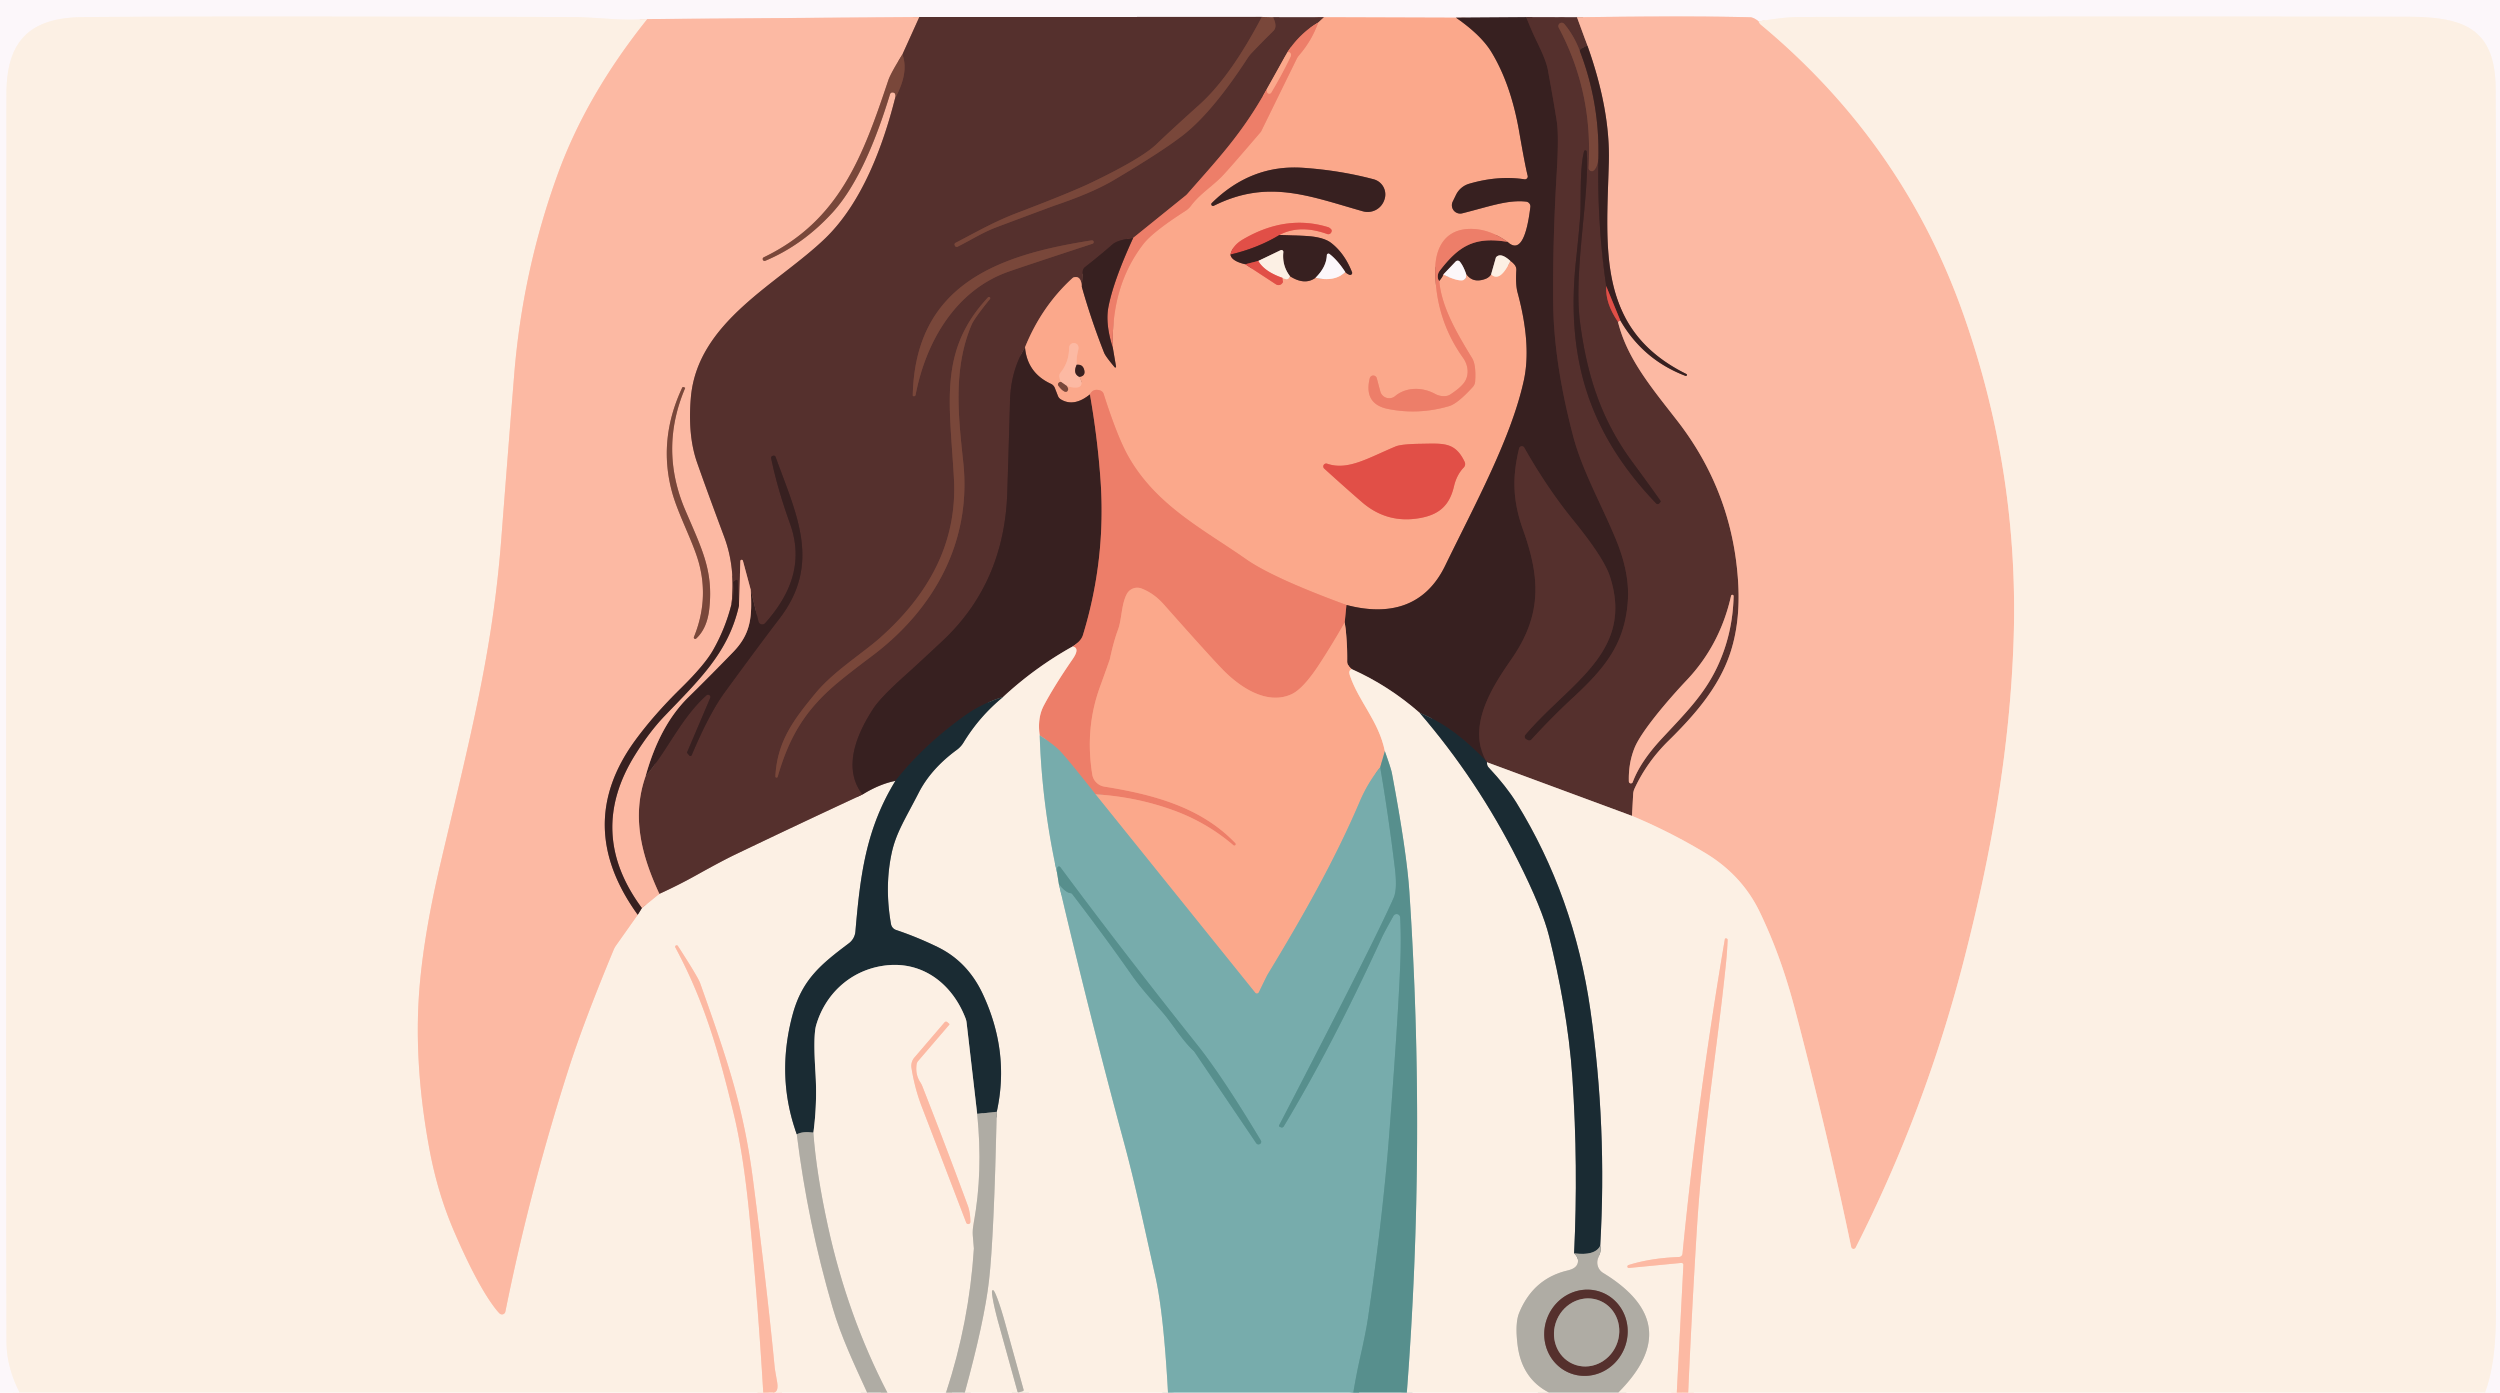 <?xml version="1.0" encoding="UTF-8" standalone="no"?>
<!DOCTYPE svg PUBLIC "-//W3C//DTD SVG 1.1//EN" "http://www.w3.org/Graphics/SVG/1.1/DTD/svg11.dtd">
<svg xmlns="http://www.w3.org/2000/svg" version="1.1" viewBox="0.00 0.00 447.00 249.00">
<g stroke-width="2.00" fill="none" stroke-linecap="butt">
<path stroke="#fcf4ef" vector-effect="non-scaling-stroke" d="
  M 444.31 249.00
  Q 446.26 243.87 446.27 235.00
  Q 446.45 76.79 446.23 15.98
  C 446.19 4.77 440.19 3.01 430.24 2.99
  Q 373.25 2.90 321.68 3.04
  C 319.28 3.05 316.82 3.45 314.45 3.82"
/>
<path stroke="#fcd8cf" vector-effect="non-scaling-stroke" d="
  M 314.45 3.82
  Q 313.52 3.10 312.93 3.09
  Q 302.08 2.80 281.97 3.09"
/>
<path stroke="#a99494" vector-effect="non-scaling-stroke" d="
  M 281.97 3.09
  L 272.89 3.07"
/>
<path stroke="#9a8c8d" vector-effect="non-scaling-stroke" d="
  M 272.89 3.07
  L 260.33 3.16"
/>
<path stroke="#fcd0c3" vector-effect="non-scaling-stroke" d="
  M 260.33 3.16
  L 236.73 3.08"
/>
<path stroke="#a99494" vector-effect="non-scaling-stroke" d="
  M 236.73 3.08
  L 227.62 3.09"
/>
<path stroke="#bb9f9a" vector-effect="non-scaling-stroke" d="
  M 227.62 3.09
  L 225.61 3.03"
/>
<path stroke="#a99494" vector-effect="non-scaling-stroke" d="
  M 225.61 3.03
  L 164.38 3.04"
/>
<path stroke="#fcd8cf" vector-effect="non-scaling-stroke" d="
  M 164.38 3.04
  L 115.74 3.41"
/>
<path stroke="#fcf4ef" vector-effect="non-scaling-stroke" d="
  M 115.74 3.41
  Q 112.41 3.61 109.39 3.40
  Q 104.15 3.05 103.07 3.05
  Q 34.96 2.86 14.82 3.06
  C 5.47 3.15 1.16 7.14 1.15 16.80
  Q 1.04 200.52 1.16 239.93
  Q 1.17 244.41 3.51 249.00"
/>
<path stroke="#fcd5c4" vector-effect="non-scaling-stroke" d="
  M 115.74 3.41
  Q 104.90 16.95 99.77 31.02
  Q 93.42 48.43 91.92 67.21
  Q 90.76 81.65 89.64 96.24
  C 88.09 116.53 84.14 131.49 78.69 154.69
  Q 76.00 166.13 75.12 175.33
  Q 73.78 189.29 76.77 205.41
  Q 78.23 213.32 81.23 220.26
  Q 85.49 230.10 88.73 234.18
  Q 89.14 234.68 89.34 234.86
  A 0.62 0.62 0.0 0 0 90.36 234.52
  Q 94.76 212.66 101.66 191.15
  Q 104.36 182.73 109.70 169.87
  A 4.09 3.78 -18.3 0 1 110.17 169.02
  L 114.03 163.56"
/>
<path stroke="#9a8882" vector-effect="non-scaling-stroke" d="
  M 114.03 163.56
  L 114.77 162.36"
/>
<path stroke="#fcd5c4" vector-effect="non-scaling-stroke" d="
  M 114.77 162.36
  L 117.89 159.82"
/>
<path stroke="#a99089" vector-effect="non-scaling-stroke" d="
  M 117.89 159.82
  Q 121.33 158.26 124.69 156.38
  Q 129.16 153.89 131.42 152.81
  Q 142.78 147.36 154.21 142.06"
/>
<path stroke="#9a8882" vector-effect="non-scaling-stroke" d="
  M 154.21 142.06
  Q 157.27 140.18 160.10 139.62"
/>
<path stroke="#8b8e8c" vector-effect="non-scaling-stroke" d="
  M 160.10 139.62
  C 154.83 148.21 153.81 156.47 152.95 166.55
  A 2.94 2.93 73.9 0 1 151.79 168.65
  C 146.90 172.34 143.42 175.08 141.71 181.45
  Q 138.74 192.53 142.47 202.82"
/>
<path stroke="#d6cec4" vector-effect="non-scaling-stroke" d="
  M 142.47 202.82
  Q 144.41 218.52 148.86 233.76
  C 150.39 239.02 152.75 243.96 155.05 249.00"
/>
<path stroke="#fcd5c4" vector-effect="non-scaling-stroke" d="
  M 138.21 249.00
  Q 139.29 248.97 138.93 246.97
  Q 138.55 244.86 138.52 244.53
  Q 137.16 230.43 134.63 210.88
  C 132.97 198.11 130.12 189.66 125.19 175.80
  Q 124.80 174.70 121.21 169.14
  A 0.26 0.26 0.0 0 0 120.85 169.06
  L 120.84 169.06
  A 0.26 0.26 0.0 0 0 120.75 169.40
  C 126.00 179.16 128.52 188.20 131.18 199.12
  Q 132.91 206.20 134.02 217.55
  Q 135.54 233.25 136.47 249.00"
/>
<path stroke="#a97568" vector-effect="non-scaling-stroke" d="
  M 164.38 3.04
  L 161.35 9.74"
/>
<path stroke="#bb806f" vector-effect="non-scaling-stroke" d="
  M 161.35 9.74
  Q 159.25 13.10 158.83 14.35
  C 154.32 27.81 150.16 39.46 136.55 46.01
  A 0.34 0.33 64.6 0 0 136.40 46.45
  L 136.40 46.46
  A 0.34 0.33 -23.0 0 0 136.83 46.63
  Q 143.54 43.81 148.84 38.02
  C 153.70 32.70 157.00 23.81 159.13 16.86
  A 0.50 0.50 0.0 0 1 159.98 16.67
  Q 160.25 16.98 160.04 17.57"
/>
<path stroke="#a97568" vector-effect="non-scaling-stroke" d="
  M 160.04 17.57
  C 157.85 26.19 154.14 36.23 147.58 42.59
  C 139.15 50.75 124.66 57.47 123.52 71.15
  Q 122.96 77.88 124.62 82.65
  Q 126.13 86.99 129.49 96.00
  Q 131.54 101.50 130.79 108.03"
/>
<path stroke="#9a6d62" vector-effect="non-scaling-stroke" d="
  M 130.79 108.03
  Q 129.68 112.43 127.47 116.29
  Q 125.97 118.91 121.74 123.07
  Q 116.95 127.77 113.58 132.37
  Q 102.47 147.58 114.03 163.56"
/>
<path stroke="#bb806f" vector-effect="non-scaling-stroke" d="
  M 124.47 114.18
  Q 126.43 112.38 126.82 108.87
  C 127.57 102.06 125.52 98.21 122.54 91.24
  Q 117.86 80.32 122.50 69.40
  A 0.07 0.06 -70.2 0 0 122.47 69.32
  L 122.23 69.22
  A 0.20 0.19 24.4 0 0 121.98 69.31
  Q 117.64 78.56 120.13 87.87
  C 121.20 91.88 123.86 96.73 124.93 100.55
  Q 126.79 107.24 124.07 113.91
  A 0.25 0.25 0.0 0 0 124.47 114.18"
/>
<path stroke="#673c34" vector-effect="non-scaling-stroke" d="
  M 225.61 3.03
  Q 220.01 13.72 214.46 18.71
  Q 209.39 23.27 206.80 25.76
  Q 204.14 28.32 195.18 32.63
  Q 191.48 34.41 182.07 37.99
  C 177.78 39.63 175.07 41.22 170.85 43.42
  A 0.34 0.33 63.1 0 0 170.71 43.87
  L 170.75 43.96
  A 0.35 0.35 0.0 0 0 171.22 44.11
  C 173.51 42.97 175.76 41.53 178.19 40.62
  Q 188.12 36.90 188.72 36.70
  Q 195.29 34.47 199.03 32.27
  Q 207.86 27.05 211.63 24.09
  Q 216.82 20.00 223.10 10.35
  A 7.37 7.01 -8.0 0 1 223.79 9.48
  Q 225.41 7.77 227.69 5.52
  Q 228.45 4.78 227.62 3.09"
/>
<path stroke="#a86c5c" vector-effect="non-scaling-stroke" d="
  M 236.73 3.08
  L 235.70 4.03"
/>
<path stroke="#a1574b" vector-effect="non-scaling-stroke" d="
  M 235.70 4.03
  Q 232.42 5.94 230.16 9.39"
/>
<path stroke="#a86c5c" vector-effect="non-scaling-stroke" d="
  M 230.16 9.39
  L 226.58 15.80"
/>
<path stroke="#a1574b" vector-effect="non-scaling-stroke" d="
  M 226.58 15.80
  C 222.16 23.85 217.64 28.56 212.29 34.68
  A 2.78 2.07 -79.9 0 1 211.95 35.00
  L 202.61 42.54"
/>
<path stroke="#462827" vector-effect="non-scaling-stroke" d="
  M 202.61 42.54
  Q 199.82 42.90 198.91 43.70
  Q 196.52 45.79 194.00 47.75
  A 1.09 1.08 -17.5 0 0 193.59 48.53
  L 193.43 51.28"
/>
<path stroke="#a86c5c" vector-effect="non-scaling-stroke" d="
  M 193.43 51.28
  Q 193.31 49.30 192.08 49.57
  A 0.71 0.68 16.8 0 0 191.75 49.74
  Q 186.23 54.79 183.27 62.11"
/>
<path stroke="#462827" vector-effect="non-scaling-stroke" d="
  M 183.27 62.11
  Q 180.74 66.26 180.59 71.63
  Q 180.36 79.91 180.10 88.07
  Q 179.57 104.28 168.44 114.67
  Q 164.02 118.81 161.84 120.76
  Q 157.46 124.68 156.14 126.70
  C 153.24 131.16 150.54 137.29 154.21 142.06"
/>
<path stroke="#a97568" vector-effect="non-scaling-stroke" d="
  M 117.89 159.82
  C 114.68 152.90 112.91 146.03 115.42 138.82"
/>
<path stroke="#462827" vector-effect="non-scaling-stroke" d="
  M 115.42 138.82
  C 119.44 134.06 121.74 128.44 126.32 124.32
  A 0.42 0.42 0.0 0 1 126.99 124.79
  L 122.83 134.56
  A 0.04 0.03 38.0 0 0 122.84 134.60
  L 123.33 135.17
  A 0.30 0.29 19.4 0 0 123.69 135.00
  Q 126.81 127.59 129.58 123.79
  Q 135.93 115.10 139.39 110.58
  C 146.93 100.72 142.39 92.00 138.68 81.70
  A 0.36 0.35 -17.6 0 0 138.25 81.48
  L 138.13 81.52
  A 0.36 0.36 0.0 0 0 137.88 81.93
  Q 138.97 87.26 141.26 93.65
  C 143.73 100.56 141.35 106.29 136.82 111.41
  A 0.70 0.70 0.0 0 1 135.61 111.11
  L 134.23 105.46"
/>
<path stroke="#a97568" vector-effect="non-scaling-stroke" d="
  M 134.23 105.46
  L 132.83 100.26
  A 0.23 0.23 0.0 0 0 132.38 100.31
  L 132.12 108.33"
/>
<path stroke="#462827" vector-effect="non-scaling-stroke" d="
  M 132.12 108.33
  L 131.89 103.86
  A 0.19 0.19 0.0 0 0 131.60 103.71
  L 131.22 103.97
  A 0.24 0.23 -19.7 0 0 131.11 104.20
  Q 131.38 106.23 130.79 108.03"
/>
<path stroke="#673c34" vector-effect="non-scaling-stroke" d="
  M 160.04 17.57
  Q 162.56 12.95 161.35 9.74"
/>
<path stroke="#673c34" vector-effect="non-scaling-stroke" d="
  M 163.39 70.84
  A 0.29 0.29 0.0 0 0 163.71 70.61
  C 165.55 61.03 170.92 51.86 180.36 48.56
  Q 183.65 47.41 195.34 43.58
  A 0.31 0.31 0.0 0 0 195.19 42.98
  C 178.37 45.59 163.65 50.90 163.20 70.69
  A 0.15 0.15 0.0 0 0 163.33 70.84
  L 163.39 70.84"
/>
<path stroke="#673c34" vector-effect="non-scaling-stroke" d="
  M 139.05 138.89
  C 141.16 131.53 144.14 126.77 149.84 122.02
  Q 151.98 120.24 155.85 117.34
  C 166.97 109.01 173.73 96.93 172.24 82.74
  C 171.39 74.74 170.34 65.99 173.73 58.05
  Q 174.20 56.94 177.00 53.47
  A 0.23 0.23 0.0 0 0 176.98 53.15
  L 176.97 53.15
  A 0.22 0.21 42.1 0 0 176.67 53.16
  C 167.81 62.64 169.79 71.85 170.56 85.50
  C 171.22 97.08 165.99 106.38 157.32 114.07
  C 154.20 116.83 149.00 120.08 145.82 123.94
  C 142.06 128.51 138.95 132.46 138.64 138.83
  A 0.21 0.21 0.0 0 0 139.05 138.89"
/>
<path stroke="#996456" vector-effect="non-scaling-stroke" d="
  M 260.33 3.16
  Q 264.85 6.30 266.68 9.33
  Q 270.15 15.04 271.63 23.54
  Q 272.70 29.70 273.15 31.43
  A 0.51 0.51 0.0 0 1 272.58 32.06
  Q 267.88 31.34 262.70 32.85
  A 3.82 3.80 4.9 0 0 260.34 34.83
  L 259.75 36.04
  A 1.49 1.49 0.0 0 0 261.46 38.14
  C 266.31 36.92 269.58 35.69 272.87 36.05
  A 0.86 0.86 0.0 0 1 273.63 37.01
  Q 272.53 46.02 269.56 43.25"
/>
<path stroke="#f4937a" vector-effect="non-scaling-stroke" d="
  M 269.56 43.25
  Q 266.19 40.85 262.75 40.93
  C 258.44 41.03 256.59 44.24 256.62 48.40
  Q 256.68 57.10 261.60 63.99
  A 4.00 3.50 46.9 0 1 261.75 68.46
  Q 261.06 69.38 259.36 70.50
  A 1.90 1.86 25.0 0 1 258.45 70.82
  Q 257.46 70.90 256.58 70.42
  C 254.27 69.16 251.38 69.20 249.45 70.82
  A 1.65 1.65 0.0 0 1 246.80 69.99
  L 246.17 67.63
  A 0.65 0.65 0.0 0 0 244.91 67.64
  Q 243.80 72.23 248.17 73.12
  Q 253.63 74.22 259.09 72.62
  Q 260.63 72.17 263.33 69.20
  A 1.68 1.64 -22.5 0 0 263.76 68.20
  Q 263.95 65.25 263.22 64.05
  C 260.67 59.84 257.76 55.04 257.34 50.23"
/>
<path stroke="#996456" vector-effect="non-scaling-stroke" d="
  M 257.34 50.23
  Q 257.95 49.50 258.05 49.09"
/>
<path stroke="#fcd0c3" vector-effect="non-scaling-stroke" d="
  M 258.05 49.09
  Q 262.53 51.24 262.13 48.95"
/>
<path stroke="#996456" vector-effect="non-scaling-stroke" d="
  M 262.13 48.95
  Q 263.19 50.52 265.11 50.02
  Q 266.28 49.72 266.61 49.06"
/>
<path stroke="#fcccb8" vector-effect="non-scaling-stroke" d="
  M 266.61 49.06
  Q 268.21 50.55 270.05 46.66"
/>
<path stroke="#996456" vector-effect="non-scaling-stroke" d="
  M 270.05 46.66
  Q 270.39 46.85 270.79 47.32
  A 1.42 1.41 27.2 0 1 271.12 48.33
  Q 270.96 50.89 271.34 52.30
  Q 273.86 61.60 272.46 68.02
  C 270.20 78.36 263.76 90.11 258.40 101.14
  C 254.77 108.62 248.21 110.13 240.74 108.17"
/>
<path stroke="#f4937a" vector-effect="non-scaling-stroke" d="
  M 240.74 108.17
  Q 227.58 103.34 222.78 99.97
  C 215.23 94.68 206.69 90.39 201.72 81.55
  Q 199.79 78.13 197.34 70.45
  A 1.00 0.99 89.4 0 0 196.68 69.80
  Q 195.43 69.42 194.88 70.52"
/>
<path stroke="#996456" vector-effect="non-scaling-stroke" d="
  M 194.88 70.52
  Q 192.00 72.84 189.65 71.39
  A 1.24 1.19 -85.8 0 1 189.16 70.80
  L 188.61 69.37
  A 1.37 1.36 1.8 0 0 187.91 68.63
  Q 183.68 66.68 183.27 62.11"
/>
<path stroke="#996456" vector-effect="non-scaling-stroke" d="
  M 193.43 51.28
  Q 195.11 57.23 197.41 63.06
  Q 197.68 63.74 199.31 65.67
  A 0.14 0.14 0.0 0 0 199.55 65.56
  L 198.98 62.21"
/>
<path stroke="#f4937a" vector-effect="non-scaling-stroke" d="
  M 198.98 62.21
  Q 198.63 51.18 204.41 43.67
  Q 206.09 41.47 211.96 37.71
  A 3.95 3.70 0.2 0 0 212.96 36.78
  C 214.50 34.71 216.65 33.41 218.48 31.54
  Q 219.66 30.33 225.40 23.62
  A 0.78 0.69 -14.9 0 0 225.50 23.47
  L 231.83 10.56
  A 3.68 3.41 -13.7 0 1 232.30 9.85
  Q 234.56 7.23 235.70 4.03"
/>
<path stroke="#996456" vector-effect="non-scaling-stroke" d="
  M 216.68 36.29
  A 0.31 0.31 0.0 0 0 217.04 36.79
  C 226.66 31.98 234.02 35.04 243.68 37.78
  A 3.14 3.14 0.0 0 0 247.48 35.85
  L 247.52 35.74
  A 2.80 2.80 0.0 0 0 245.62 32.06
  Q 239.56 30.45 232.93 30.00
  Q 223.69 29.39 216.68 36.29"
/>
<path stroke="#996456" vector-effect="non-scaling-stroke" d="
  M 220.00 45.51
  Q 220.20 46.69 222.66 47.25"
/>
<path stroke="#ee7c69" vector-effect="non-scaling-stroke" d="
  M 222.66 47.25
  L 228.16 50.85
  A 0.94 0.85 -57.4 0 0 229.39 50.51
  Q 229.43 50.44 229.31 49.68"
/>
<path stroke="#fcccb8" vector-effect="non-scaling-stroke" d="
  M 229.31 49.68
  Q 230.39 50.28 230.65 49.39"
/>
<path stroke="#996456" vector-effect="non-scaling-stroke" d="
  M 230.65 49.39
  Q 233.30 51.08 235.22 49.66"
/>
<path stroke="#fcd0c3" vector-effect="non-scaling-stroke" d="
  M 235.22 49.66
  Q 238.59 50.46 240.54 48.65"
/>
<path stroke="#996456" vector-effect="non-scaling-stroke" d="
  M 240.54 48.65
  Q 240.77 48.92 241.27 49.13
  A 0.36 0.36 0.0 0 0 241.74 48.66
  Q 240.39 45.26 237.99 43.42
  Q 236.62 42.37 233.51 42.19
  Q 231.29 42.06 228.77 42.01"
/>
<path stroke="#ee7c69" vector-effect="non-scaling-stroke" d="
  M 228.77 42.01
  Q 232.41 40.08 237.32 41.85
  A 0.64 0.59 -80.2 0 0 238.11 41.24
  Q 238.12 41.08 237.88 40.87
  Q 237.64 40.67 237.51 40.63
  Q 229.96 38.29 222.26 42.79
  Q 220.38 43.88 220.00 45.51"
/>
<path stroke="#8c3834" vector-effect="non-scaling-stroke" d="
  M 228.77 42.01
  Q 224.93 44.35 220.00 45.51"
/>
<path stroke="#9a8c8d" vector-effect="non-scaling-stroke" d="
  M 240.54 48.65
  Q 239.15 46.51 237.71 45.41
  A 0.29 0.29 0.0 0 0 237.24 45.63
  Q 237.16 47.74 235.22 49.66"
/>
<path stroke="#9a8882" vector-effect="non-scaling-stroke" d="
  M 230.65 49.39
  Q 229.21 47.51 229.46 45.09
  A 0.34 0.34 0.0 0 0 228.97 44.74
  L 224.98 46.66"
/>
<path stroke="#8c3834" vector-effect="non-scaling-stroke" d="
  M 224.98 46.66
  L 222.66 47.25"
/>
<path stroke="#efa096" vector-effect="non-scaling-stroke" d="
  M 229.31 49.68
  Q 226.07 48.55 224.98 46.66"
/>
<path stroke="#ba7863" vector-effect="non-scaling-stroke" d="
  M 189.70 68.28
  Q 189.37 68.28 189.24 68.50
  Q 189.09 68.75 189.23 68.95
  Q 189.72 69.67 190.28 69.98
  Q 190.80 70.25 190.97 69.74
  Q 191.07 69.44 190.74 69.01"
/>
<path stroke="#fcb197" vector-effect="non-scaling-stroke" d="
  M 190.74 69.01
  Q 191.59 69.30 192.34 69.29
  Q 193.23 69.29 193.35 68.66
  Q 193.45 68.14 193.00 67.39"
/>
<path stroke="#996456" vector-effect="non-scaling-stroke" d="
  M 193.00 67.39
  Q 194.15 67.22 193.85 66.12
  Q 193.58 65.10 192.51 65.21"
/>
<path stroke="#fcb197" vector-effect="non-scaling-stroke" d="
  M 192.51 65.21
  Q 192.43 63.99 192.77 62.66
  Q 192.99 61.78 192.43 61.45
  A 0.86 0.84 -75.0 0 0 191.16 62.20
  Q 191.13 64.77 189.64 66.61
  Q 189.35 66.98 189.43 67.44
  Q 189.50 67.86 189.70 68.28"
/>
<path stroke="#9a6d62" vector-effect="non-scaling-stroke" d="
  M 192.51 65.21
  Q 191.77 66.83 193.00 67.39"
/>
<path stroke="#bb806f" vector-effect="non-scaling-stroke" d="
  M 190.74 69.01
  L 189.70 68.28"
/>
<path stroke="#ee7c69" vector-effect="non-scaling-stroke" d="
  M 237.30 82.91
  A 0.52 0.52 0.0 0 0 236.78 83.79
  Q 240.49 87.16 243.49 89.76
  Q 248.00 93.68 253.88 92.63
  C 257.36 92.01 259.18 90.34 259.97 86.97
  Q 260.46 84.89 261.71 83.60
  A 0.91 0.90 54.5 0 0 261.88 82.58
  C 260.17 78.97 258.03 79.29 253.99 79.35
  Q 250.58 79.40 249.55 79.82
  C 244.63 81.87 241.00 84.19 237.30 82.91"
/>
<path stroke="#462827" vector-effect="non-scaling-stroke" d="
  M 272.89 3.07
  Q 273.81 5.43 274.92 7.71
  Q 276.44 10.82 276.73 12.37
  Q 277.62 17.12 278.34 21.61
  Q 278.75 24.15 278.34 30.91
  Q 277.60 43.26 277.71 54.29
  Q 277.82 64.82 281.28 77.99
  C 282.87 84.06 286.28 90.07 288.89 96.36
  Q 291.39 102.38 291.06 107.36
  C 290.56 114.80 287.33 119.11 281.42 124.58
  Q 277.64 128.06 273.81 132.24
  A 0.53 0.52 34.2 0 1 273.20 132.35
  L 272.92 132.21
  A 0.55 0.54 33.2 0 1 272.74 131.37
  C 280.61 122.09 292.29 116.60 287.84 103.03
  Q 286.75 99.71 281.30 93.01
  Q 276.62 87.25 272.54 80.04
  A 0.50 0.50 0.0 0 0 271.62 80.16
  C 270.37 85.29 270.45 89.48 272.31 94.69
  C 275.35 103.22 275.81 109.84 270.25 117.85
  C 266.82 122.79 262.26 129.79 265.70 136.06"
/>
<path stroke="#29262a" vector-effect="non-scaling-stroke" d="
  M 265.70 136.06
  C 262.11 132.36 258.62 129.43 253.84 127.46"
/>
<path stroke="#9a8882" vector-effect="non-scaling-stroke" d="
  M 253.84 127.46
  Q 248.29 122.60 241.71 119.65"
/>
<path stroke="#996456" vector-effect="non-scaling-stroke" d="
  M 241.71 119.65
  Q 240.88 119.00 240.88 118.27
  Q 240.92 114.32 240.43 111.32"
/>
<path stroke="#924f45" vector-effect="non-scaling-stroke" d="
  M 240.43 111.32
  L 240.74 108.17"
/>
<path stroke="#9a8882" vector-effect="non-scaling-stroke" d="
  M 270.05 46.66
  Q 268.37 45.12 267.54 45.95
  A 0.35 0.30 -19.4 0 0 267.45 46.11
  L 266.61 49.06"
/>
<path stroke="#9a8c8d" vector-effect="non-scaling-stroke" d="
  M 262.13 48.95
  Q 261.64 47.55 261.02 46.79
  A 0.50 0.49 -42.5 0 0 260.28 46.76
  L 258.05 49.09"
/>
<path stroke="#924f45" vector-effect="non-scaling-stroke" d="
  M 257.34 50.23
  Q 257.04 49.95 257.08 49.30
  A 1.59 1.57 65.7 0 1 257.40 48.44
  C 260.78 44.05 263.53 42.24 269.56 43.25"
/>
<path stroke="#a97568" vector-effect="non-scaling-stroke" d="
  M 281.97 3.09
  L 283.83 8.16"
/>
<path stroke="#462827" vector-effect="non-scaling-stroke" d="
  M 283.83 8.16
  Q 282.92 8.46 282.43 9.00"
/>
<path stroke="#673c34" vector-effect="non-scaling-stroke" d="
  M 282.43 9.00
  Q 281.37 6.26 279.70 4.29
  A 0.60 0.60 0.0 0 0 278.71 4.96
  Q 284.90 16.62 284.01 29.97
  A 0.61 0.61 0.0 0 0 285.06 30.43
  Q 285.65 29.82 285.79 28.44"
/>
<path stroke="#462827" vector-effect="non-scaling-stroke" d="
  M 285.79 28.44
  Q 285.56 40.07 287.19 51.16"
/>
<path stroke="#9b403a" vector-effect="non-scaling-stroke" d="
  M 287.19 51.16
  Q 287.00 54.22 289.29 57.54"
/>
<path stroke="#a97568" vector-effect="non-scaling-stroke" d="
  M 289.29 57.54
  C 290.91 64.06 295.12 69.09 299.83 75.14
  Q 309.84 87.99 310.79 104.24
  Q 311.21 111.40 309.28 117.03
  C 307.21 123.04 302.94 127.91 298.39 132.39
  Q 294.48 136.22 292.27 140.97
  A 2.84 2.69 -32.2 0 0 292.01 141.99
  L 291.80 145.88"
/>
<path stroke="#a99089" vector-effect="non-scaling-stroke" d="
  M 291.80 145.88
  L 265.87 136.29"
/>
<path stroke="#382e30" vector-effect="non-scaling-stroke" d="
  M 265.87 136.29
  Q 265.78 136.18 265.70 136.06"
/>
<path stroke="#462827" vector-effect="non-scaling-stroke" d="
  M 283.23 27.06
  C 282.56 29.61 282.65 33.68 282.59 37.46
  Q 282.57 39.17 281.78 46.62
  C 279.98 63.69 283.86 77.23 296.13 90.02
  A 0.37 0.36 43.5 0 0 296.67 90.01
  L 296.88 89.76
  A 0.18 0.18 0.0 0 0 296.89 89.54
  Q 295.60 87.67 291.84 82.56
  C 286.30 75.03 283.75 67.13 282.51 57.61
  C 281.32 48.50 284.26 34.79 283.71 27.11
  A 0.25 0.24 50.5 0 0 283.23 27.06"
/>
<path stroke="#a97568" vector-effect="non-scaling-stroke" d="
  M 291.94 139.83
  Q 293.28 136.20 297.11 132.08
  C 301.27 127.60 304.68 124.25 307.04 119.25
  Q 309.82 113.35 309.97 106.57
  A 0.23 0.23 0.0 0 0 309.52 106.52
  Q 307.55 115.30 301.61 121.59
  C 298.16 125.24 293.41 130.83 292.24 133.77
  Q 291.15 136.51 291.24 139.72
  A 0.36 0.36 0.0 0 0 291.94 139.83"
/>
<path stroke="#fcd5c4" vector-effect="non-scaling-stroke" d="
  M 314.45 3.82
  Q 314.58 4.19 314.83 4.40
  Q 340.26 25.54 351.06 56.21
  Q 361.05 84.57 360.03 114.53
  C 359.36 134.12 356.01 152.72 351.19 171.50
  Q 344.26 198.53 331.80 223.07
  A 0.43 0.43 0.0 0 1 330.99 222.96
  Q 326.85 203.06 321.03 180.82
  C 319.27 174.10 317.28 168.56 314.65 163.08
  Q 311.45 156.43 304.81 152.46
  Q 298.49 148.67 291.80 145.88"
/>
<path stroke="#ef8475" vector-effect="non-scaling-stroke" d="
  M 289.29 57.54
  L 289.69 57.25"
/>
<path stroke="#9a6d62" vector-effect="non-scaling-stroke" d="
  M 289.69 57.25
  Q 293.75 64.31 301.37 67.21
  A 0.19 0.19 0.0 0 0 301.61 67.11
  L 301.61 67.10
  A 0.17 0.16 -64.3 0 0 301.54 66.88
  C 285.45 58.92 287.23 44.51 287.66 29.00
  Q 287.92 19.61 283.83 8.16"
/>
<path stroke="#fcd5c4" vector-effect="non-scaling-stroke" d="
  M 301.85 249.00
  Q 302.50 234.30 303.41 219.60
  C 304.44 203.04 306.99 187.86 308.59 172.40
  Q 308.82 170.13 308.90 168.06
  A 0.27 0.27 0.0 0 0 308.65 167.79
  L 308.59 167.78
  A 0.18 0.18 0.0 0 0 308.40 167.94
  Q 303.59 196.12 300.83 224.16
  A 0.66 0.65 1.0 0 1 300.21 224.75
  Q 295.09 224.95 291.18 226.19
  A 0.27 0.26 -56.2 0 0 291.28 226.71
  L 300.61 225.81
  A 0.35 0.34 -1.4 0 1 300.99 226.17
  L 299.81 249.00"
/>
<path stroke="#d6cec4" vector-effect="non-scaling-stroke" d="
  M 289.33 249.00
  Q 301.62 236.73 286.64 227.60
  A 2.19 2.18 -62.3 0 1 285.79 224.83
  Q 286.43 223.43 286.12 222.74"
/>
<path stroke="#8b8e8c" vector-effect="non-scaling-stroke" d="
  M 286.12 222.74
  Q 287.35 201.46 284.35 180.54
  Q 281.45 160.27 271.17 143.58
  Q 269.32 140.58 266.17 137.23
  Q 265.98 137.02 265.92 136.79
  Q 265.86 136.53 265.87 136.29"
/>
<path stroke="#924f45" vector-effect="non-scaling-stroke" d="
  M 198.98 62.21
  Q 197.60 57.90 198.19 54.87
  Q 199.09 50.21 202.61 42.54"
/>
<path stroke="#f4937a" vector-effect="non-scaling-stroke" d="
  M 226.58 15.80
  Q 226.45 16.22 226.57 16.50
  A 0.41 0.41 0.0 0 0 227.30 16.55
  Q 229.17 13.42 230.76 10.12
  Q 230.96 9.71 230.65 9.42
  Q 230.49 9.27 230.16 9.39"
/>
<path stroke="#58342d" vector-effect="non-scaling-stroke" d="
  M 282.43 9.00
  Q 286.05 18.36 285.79 28.44"
/>
<path stroke="#8c3834" vector-effect="non-scaling-stroke" d="
  M 289.69 57.25
  L 287.19 51.16"
/>
<path stroke="#924f45" vector-effect="non-scaling-stroke" d="
  M 194.88 70.52
  Q 196.24 78.28 196.77 85.75
  Q 197.79 99.98 193.62 113.58
  Q 193.28 114.65 191.79 115.59"
/>
<path stroke="#9a8882" vector-effect="non-scaling-stroke" d="
  M 191.79 115.59
  Q 185.05 119.35 179.37 124.61"
/>
<path stroke="#29262a" vector-effect="non-scaling-stroke" d="
  M 179.37 124.61
  Q 175.61 125.75 172.49 127.98
  Q 165.18 133.20 160.10 139.62"
/>
<path stroke="#f4937a" vector-effect="non-scaling-stroke" d="
  M 240.43 111.32
  Q 238.20 115.23 235.93 118.71
  Q 233.03 123.16 230.92 124.13
  C 226.45 126.17 221.58 122.77 218.58 119.68
  Q 216.07 117.08 208.04 108.02
  Q 206.32 106.09 204.12 105.23
  A 2.12 2.12 0.0 0 0 201.47 106.22
  C 200.47 108.10 200.59 110.79 199.88 112.65
  Q 199.12 114.68 198.45 117.82
  Q 198.40 118.05 196.66 122.86
  Q 193.97 130.28 195.30 138.49
  A 2.62 2.61 0.0 0 0 197.47 140.65
  C 206.01 142.02 214.69 144.25 220.89 150.76
  A 0.25 0.25 0.0 0 1 220.89 151.11
  A 0.26 0.26 0.0 0 1 220.53 151.13
  Q 215.68 146.98 209.66 144.83
  Q 203.06 142.46 195.88 142.03"
/>
<path stroke="#b2958b" vector-effect="non-scaling-stroke" d="
  M 195.88 142.03
  Q 191.56 136.54 189.74 134.51
  Q 188.63 133.27 185.90 131.49"
/>
<path stroke="#f5b7a7" vector-effect="non-scaling-stroke" d="
  M 185.90 131.49
  Q 185.45 128.37 186.64 126.13
  Q 188.52 122.59 191.78 117.86
  Q 193.16 115.87 191.79 115.59"
/>
<path stroke="#9a6d62" vector-effect="non-scaling-stroke" d="
  M 115.42 138.82
  Q 117.94 129.68 123.11 124.62
  Q 127.15 120.65 131.08 116.59
  C 134.32 113.25 134.49 110.21 134.23 105.46"
/>
<path stroke="#9a6d62" vector-effect="non-scaling-stroke" d="
  M 114.77 162.36
  Q 104.81 148.89 113.62 134.86
  Q 116.15 130.82 118.80 128.05
  C 125.07 121.50 130.23 116.67 132.12 108.33"
/>
<path stroke="#fcccb8" vector-effect="non-scaling-stroke" d="
  M 241.71 119.65
  Q 241.04 119.85 241.36 120.77
  C 242.96 125.47 246.53 128.95 247.61 134.31"
/>
<path stroke="#a99c8c" vector-effect="non-scaling-stroke" d="
  M 247.61 134.31
  L 246.78 137.19"
/>
<path stroke="#b9aa9c" vector-effect="non-scaling-stroke" d="
  M 246.78 137.19
  Q 244.53 140.02 243.15 143.26
  C 238.59 153.99 232.70 164.27 226.59 174.35
  Q 226.56 174.39 225.08 177.43
  A 0.39 0.38 -51.1 0 1 224.43 177.50
  L 195.88 142.03"
/>
<path stroke="#bacec8" vector-effect="non-scaling-stroke" d="
  M 185.90 131.49
  Q 186.31 143.90 189.00 156.06"
/>
<path stroke="#aac0b9" vector-effect="non-scaling-stroke" d="
  M 189.00 156.06
  L 189.33 158.09"
/>
<path stroke="#bacec8" vector-effect="non-scaling-stroke" d="
  M 189.33 158.09
  Q 194.82 181.53 201.04 204.55
  C 203.16 212.42 204.79 220.32 206.58 228.22
  Q 208.05 234.73 208.84 249.00"
/>
<path stroke="#d6cec4" vector-effect="non-scaling-stroke" d="
  M 172.50 249.00
  Q 176.00 236.24 176.83 229.00
  Q 177.72 221.29 178.22 198.79"
/>
<path stroke="#8b8e8c" vector-effect="non-scaling-stroke" d="
  M 178.22 198.79
  Q 180.58 188.11 175.71 177.71
  Q 173.01 171.95 167.67 169.34
  Q 164.03 167.56 160.22 166.28
  A 1.37 1.37 0.0 0 1 159.31 165.22
  Q 158.15 158.61 159.41 152.63
  C 160.19 148.91 161.90 146.37 164.26 141.75
  Q 166.46 137.46 171.08 134.07
  A 4.63 4.44 -3.5 0 0 172.26 132.79
  Q 175.12 128.08 179.37 124.61"
/>
<path stroke="#d6cec4" vector-effect="non-scaling-stroke" d="
  M 182.17 248.94
  L 182.88 248.74
  A 0.20 0.20 0.0 0 0 183.02 248.49
  L 179.65 236.33
  A 6.00 0.51 74.5 0 0 177.55 230.69
  L 177.44 230.72
  A 6.00 0.51 74.5 0 0 178.55 236.64
  L 181.92 248.80
  A 0.20 0.20 0.0 0 0 182.17 248.94"
/>
<path stroke="#8b8e8c" vector-effect="non-scaling-stroke" d="
  M 253.84 127.46
  Q 264.18 139.48 271.38 153.80
  Q 275.76 162.49 277.00 167.49
  C 278.82 174.86 280.55 183.76 281.15 192.77
  Q 282.20 208.49 281.45 224.09"
/>
<path stroke="#d6cec4" vector-effect="non-scaling-stroke" d="
  M 281.45 224.09
  Q 282.45 225.06 282.02 226.05
  Q 281.68 226.84 280.30 227.16
  Q 274.16 228.59 271.63 234.73
  Q 270.87 236.57 271.33 240.38
  Q 272.05 246.48 276.99 249.00"
/>
<path stroke="#aac0b9" vector-effect="non-scaling-stroke" d="
  M 251.54 249.00
  Q 254.98 204.24 252.00 159.50
  Q 251.53 152.36 248.87 138.22
  Q 248.70 137.36 247.61 134.31"
/>
<path stroke="#656c6c" vector-effect="non-scaling-stroke" d="
  M 178.22 198.79
  L 174.72 199.16"
/>
<path stroke="#8b8e8c" vector-effect="non-scaling-stroke" d="
  M 174.72 199.16
  L 172.83 182.87
  A 3.07 2.96 32.7 0 0 172.65 182.11
  C 170.27 175.86 164.79 171.60 157.80 172.70
  C 151.87 173.63 147.48 177.89 145.92 183.35
  Q 145.39 185.20 145.80 191.71
  Q 146.15 197.24 145.43 202.52"
/>
<path stroke="#656c6c" vector-effect="non-scaling-stroke" d="
  M 145.43 202.52
  Q 143.56 202.23 142.47 202.82"
/>
<path stroke="#656c6c" vector-effect="non-scaling-stroke" d="
  M 286.12 222.74
  Q 285.19 224.58 281.45 224.09"
/>
<path stroke="#679e9d" vector-effect="non-scaling-stroke" d="
  M 246.78 137.19
  Q 248.28 145.96 249.40 155.23
  Q 249.86 158.98 249.19 160.51
  Q 245.87 168.12 228.70 201.22
  A 0.17 0.17 0.0 0 0 228.77 201.45
  L 229.01 201.56
  A 0.40 0.40 0.0 0 0 229.53 201.41
  Q 238.18 187.04 247.09 167.61
  Q 247.51 166.70 249.16 163.75
  A 0.64 0.64 0.0 0 1 250.35 164.03
  Q 250.50 166.93 250.43 170.24
  Q 250.22 178.98 248.40 202.72
  Q 247.26 217.52 244.60 235.64
  Q 244.22 238.16 243.28 242.33
  Q 242.53 245.64 241.97 249.00"
/>
<path stroke="#679e9d" vector-effect="non-scaling-stroke" d="
  M 189.33 158.09
  Q 190.55 159.60 191.39 159.69
  A 0.49 0.48 73.6 0 1 191.73 159.88
  Q 197.96 168.04 202.31 174.29
  C 204.06 176.81 206.44 179.33 208.07 181.25
  C 209.73 183.23 211.31 185.92 213.44 187.93
  A 1.45 1.35 -88.0 0 1 213.57 188.08
  L 224.61 204.40
  A 0.49 0.49 0.0 0 0 225.26 204.56
  L 225.27 204.55
  A 0.44 0.44 0.0 0 0 225.44 203.93
  Q 218.56 192.44 214.00 186.73
  Q 200.87 170.25 189.58 155.04
  A 0.30 0.29 -61.6 0 0 189.05 155.20
  L 189.00 156.06"
/>
<path stroke="#d6cec4" vector-effect="non-scaling-stroke" d="
  M 174.72 199.16
  Q 175.78 209.61 174.10 218.64
  Q 173.86 219.95 173.94 220.95
  Q 174.13 223.10 174.13 223.24
  Q 173.29 236.42 169.15 249.00"
/>
<path stroke="#d6cec4" vector-effect="non-scaling-stroke" d="
  M 158.66 249.00
  Q 151.54 235.27 148.03 219.23
  Q 145.96 209.75 145.43 202.52"
/>
<path stroke="#fcd5c4" vector-effect="non-scaling-stroke" d="
  M 168.89 182.79
  L 163.50 189.08
  A 2.31 2.29 61.2 0 0 162.97 190.93
  Q 163.55 194.62 164.84 197.95
  Q 166.78 202.98 172.76 218.62
  A 0.39 0.39 0.0 0 0 173.51 218.47
  Q 173.49 216.76 173.02 215.50
  Q 169.02 204.67 164.92 194.23
  A 4.17 3.99 -73.5 0 0 164.55 193.51
  Q 163.63 192.11 163.89 190.30
  A 1.20 1.15 70.4 0 1 164.15 189.72
  L 169.72 183.23
  A 0.13 0.13 0.0 0 0 169.71 183.04
  L 169.37 182.75
  A 0.34 0.34 0.0 0 0 168.89 182.79"
/>
<path stroke="#826e69" vector-effect="non-scaling-stroke" d="
  M 286.54 231.131
  A 7.76 7.41 -67.5 0 0 276.724 235.464
  A 7.76 7.41 -67.5 0 0 280.6 245.469
  A 7.76 7.41 -67.5 0 0 290.416 241.136
  A 7.76 7.41 -67.5 0 0 286.54 231.131"
/>
<path stroke="#826e69" vector-effect="non-scaling-stroke" d="
  M 286.138 232.609
  A 6.14 5.78 -66.5 0 0 278.389 235.935
  A 6.14 5.78 -66.5 0 0 281.242 243.871
  A 6.14 5.78 -66.5 0 0 288.991 240.545
  A 6.14 5.78 -66.5 0 0 286.138 232.609"
/>
</g>
<path fill="#fcf7fa" d="
  M 447.00 0.00
  L 447.00 249.00
  L 444.31 249.00
  Q 446.26 243.87 446.27 235.00
  Q 446.45 76.79 446.23 15.98
  C 446.19 4.77 440.19 3.01 430.24 2.99
  Q 373.25 2.90 321.68 3.04
  C 319.28 3.05 316.82 3.45 314.45 3.82
  Q 313.52 3.10 312.93 3.09
  Q 302.08 2.80 281.97 3.09
  L 272.89 3.07
  L 260.33 3.16
  L 236.73 3.08
  L 227.62 3.09
  L 225.61 3.03
  L 164.38 3.04
  L 115.74 3.41
  Q 112.41 3.61 109.39 3.40
  Q 104.15 3.05 103.07 3.05
  Q 34.96 2.86 14.82 3.06
  C 5.47 3.15 1.16 7.14 1.15 16.80
  Q 1.04 200.52 1.16 239.93
  Q 1.17 244.41 3.51 249.00
  L 0.00 249.00
  L 0.00 0.00
  L 447.00 0.00
  Z"
/>
<path fill="#fcf0e4" d="
  M 115.74 3.41
  Q 104.90 16.95 99.77 31.02
  Q 93.42 48.43 91.92 67.21
  Q 90.76 81.65 89.64 96.24
  C 88.09 116.53 84.14 131.49 78.69 154.69
  Q 76.00 166.13 75.12 175.33
  Q 73.78 189.29 76.77 205.41
  Q 78.23 213.32 81.23 220.26
  Q 85.49 230.10 88.73 234.18
  Q 89.14 234.68 89.34 234.86
  A 0.62 0.62 0.0 0 0 90.36 234.52
  Q 94.76 212.66 101.66 191.15
  Q 104.36 182.73 109.70 169.87
  A 4.09 3.78 -18.3 0 1 110.17 169.02
  L 114.03 163.56
  L 114.77 162.36
  L 117.89 159.82
  Q 121.33 158.26 124.69 156.38
  Q 129.16 153.89 131.42 152.81
  Q 142.78 147.36 154.21 142.06
  Q 157.27 140.18 160.10 139.62
  C 154.83 148.21 153.81 156.47 152.95 166.55
  A 2.94 2.93 73.9 0 1 151.79 168.65
  C 146.90 172.34 143.42 175.08 141.71 181.45
  Q 138.74 192.53 142.47 202.82
  Q 144.41 218.52 148.86 233.76
  C 150.39 239.02 152.75 243.96 155.05 249.00
  L 138.21 249.00
  Q 139.29 248.97 138.93 246.97
  Q 138.55 244.86 138.52 244.53
  Q 137.16 230.43 134.63 210.88
  C 132.97 198.11 130.12 189.66 125.19 175.80
  Q 124.80 174.70 121.21 169.14
  A 0.26 0.26 0.0 0 0 120.85 169.06
  L 120.84 169.06
  A 0.26 0.26 0.0 0 0 120.75 169.40
  C 126.00 179.16 128.52 188.20 131.18 199.12
  Q 132.91 206.20 134.02 217.55
  Q 135.54 233.25 136.47 249.00
  L 3.51 249.00
  Q 1.17 244.41 1.16 239.93
  Q 1.04 200.52 1.15 16.80
  C 1.16 7.14 5.47 3.15 14.82 3.06
  Q 34.96 2.86 103.07 3.05
  Q 104.15 3.05 109.39 3.40
  Q 112.41 3.61 115.74 3.41
  Z"
/>
<path fill="#fcb9a3" d="
  M 164.38 3.04
  L 161.35 9.74
  Q 159.25 13.10 158.83 14.35
  C 154.32 27.81 150.16 39.46 136.55 46.01
  A 0.34 0.33 64.6 0 0 136.40 46.45
  L 136.40 46.46
  A 0.34 0.33 -23.0 0 0 136.83 46.63
  Q 143.54 43.81 148.84 38.02
  C 153.70 32.70 157.00 23.81 159.13 16.86
  A 0.50 0.50 0.0 0 1 159.98 16.67
  Q 160.25 16.98 160.04 17.57
  C 157.85 26.19 154.14 36.23 147.58 42.59
  C 139.15 50.75 124.66 57.47 123.52 71.15
  Q 122.96 77.88 124.62 82.65
  Q 126.13 86.99 129.49 96.00
  Q 131.54 101.50 130.79 108.03
  Q 129.68 112.43 127.47 116.29
  Q 125.97 118.91 121.74 123.07
  Q 116.95 127.77 113.58 132.37
  Q 102.47 147.58 114.03 163.56
  L 110.17 169.02
  A 4.09 3.78 -18.3 0 0 109.70 169.87
  Q 104.36 182.73 101.66 191.15
  Q 94.76 212.66 90.36 234.52
  A 0.62 0.62 0.0 0 1 89.34 234.86
  Q 89.14 234.68 88.73 234.18
  Q 85.49 230.10 81.23 220.26
  Q 78.23 213.32 76.77 205.41
  Q 73.78 189.29 75.12 175.33
  Q 76.00 166.13 78.69 154.69
  C 84.14 131.49 88.09 116.53 89.64 96.24
  Q 90.76 81.65 91.92 67.21
  Q 93.42 48.43 99.77 31.02
  Q 104.90 16.95 115.74 3.41
  L 164.38 3.04
  Z
  M 124.47 114.18
  Q 126.43 112.38 126.82 108.87
  C 127.57 102.06 125.52 98.21 122.54 91.24
  Q 117.86 80.32 122.50 69.40
  A 0.07 0.06 -70.2 0 0 122.47 69.32
  L 122.23 69.22
  A 0.20 0.19 24.4 0 0 121.98 69.31
  Q 117.64 78.56 120.13 87.87
  C 121.20 91.88 123.86 96.73 124.93 100.55
  Q 126.79 107.24 124.07 113.91
  A 0.25 0.25 0.0 0 0 124.47 114.18
  Z"
/>
<path fill="#55302d" d="
  M 225.61 3.03
  Q 220.01 13.72 214.46 18.71
  Q 209.39 23.27 206.80 25.76
  Q 204.14 28.32 195.18 32.63
  Q 191.48 34.41 182.07 37.99
  C 177.78 39.63 175.07 41.22 170.85 43.42
  A 0.34 0.33 63.1 0 0 170.71 43.87
  L 170.75 43.96
  A 0.35 0.35 0.0 0 0 171.22 44.11
  C 173.51 42.97 175.76 41.53 178.19 40.62
  Q 188.12 36.90 188.72 36.70
  Q 195.29 34.47 199.03 32.27
  Q 207.86 27.05 211.63 24.09
  Q 216.82 20.00 223.10 10.35
  A 7.37 7.01 -8.0 0 1 223.79 9.48
  Q 225.41 7.77 227.69 5.52
  Q 228.45 4.78 227.62 3.09
  L 236.73 3.08
  L 235.70 4.03
  Q 232.42 5.94 230.16 9.39
  L 226.58 15.80
  C 222.16 23.85 217.64 28.56 212.29 34.68
  A 2.78 2.07 -79.9 0 1 211.95 35.00
  L 202.61 42.54
  Q 199.82 42.90 198.91 43.70
  Q 196.52 45.79 194.00 47.75
  A 1.09 1.08 -17.5 0 0 193.59 48.53
  L 193.43 51.28
  Q 193.31 49.30 192.08 49.57
  A 0.71 0.68 16.8 0 0 191.75 49.74
  Q 186.23 54.79 183.27 62.11
  Q 180.74 66.26 180.59 71.63
  Q 180.36 79.91 180.10 88.07
  Q 179.57 104.28 168.44 114.67
  Q 164.02 118.81 161.84 120.76
  Q 157.46 124.68 156.14 126.70
  C 153.24 131.16 150.54 137.29 154.21 142.06
  Q 142.78 147.36 131.42 152.81
  Q 129.16 153.89 124.69 156.38
  Q 121.33 158.26 117.89 159.82
  C 114.68 152.90 112.91 146.03 115.42 138.82
  C 119.44 134.06 121.74 128.44 126.32 124.32
  A 0.42 0.42 0.0 0 1 126.99 124.79
  L 122.83 134.56
  A 0.04 0.03 38.0 0 0 122.84 134.60
  L 123.33 135.17
  A 0.30 0.29 19.4 0 0 123.69 135.00
  Q 126.81 127.59 129.58 123.79
  Q 135.93 115.10 139.39 110.58
  C 146.93 100.72 142.39 92.00 138.68 81.70
  A 0.36 0.35 -17.6 0 0 138.25 81.48
  L 138.13 81.52
  A 0.36 0.36 0.0 0 0 137.88 81.93
  Q 138.97 87.26 141.26 93.65
  C 143.73 100.56 141.35 106.29 136.82 111.41
  A 0.70 0.70 0.0 0 1 135.61 111.11
  L 134.23 105.46
  L 132.83 100.26
  A 0.23 0.23 0.0 0 0 132.38 100.31
  L 132.12 108.33
  L 131.89 103.86
  A 0.19 0.19 0.0 0 0 131.60 103.71
  L 131.22 103.97
  A 0.24 0.23 -19.7 0 0 131.11 104.20
  Q 131.38 106.23 130.79 108.03
  Q 131.54 101.50 129.49 96.00
  Q 126.13 86.99 124.62 82.65
  Q 122.96 77.88 123.52 71.15
  C 124.66 57.47 139.15 50.75 147.58 42.59
  C 154.14 36.23 157.85 26.19 160.04 17.57
  Q 162.56 12.95 161.35 9.74
  L 164.38 3.04
  L 225.61 3.03
  Z
  M 163.39 70.84
  A 0.29 0.29 0.0 0 0 163.71 70.61
  C 165.55 61.03 170.92 51.86 180.36 48.56
  Q 183.65 47.41 195.34 43.58
  A 0.31 0.31 0.0 0 0 195.19 42.98
  C 178.37 45.59 163.65 50.90 163.20 70.69
  A 0.15 0.15 0.0 0 0 163.33 70.84
  L 163.39 70.84
  Z
  M 139.05 138.89
  C 141.16 131.53 144.14 126.77 149.84 122.02
  Q 151.98 120.24 155.85 117.34
  C 166.97 109.01 173.73 96.93 172.24 82.74
  C 171.39 74.74 170.34 65.99 173.73 58.05
  Q 174.20 56.94 177.00 53.47
  A 0.23 0.23 0.0 0 0 176.98 53.15
  L 176.97 53.15
  A 0.22 0.21 42.1 0 0 176.67 53.16
  C 167.81 62.64 169.79 71.85 170.56 85.50
  C 171.22 97.08 165.99 106.38 157.32 114.07
  C 154.20 116.83 149.00 120.08 145.82 123.94
  C 142.06 128.51 138.95 132.46 138.64 138.83
  A 0.21 0.21 0.0 0 0 139.05 138.89
  Z"
/>
<path fill="#79473a" d="
  M 227.62 3.09
  Q 228.45 4.78 227.69 5.52
  Q 225.41 7.77 223.79 9.48
  A 7.37 7.01 -8.0 0 0 223.10 10.35
  Q 216.82 20.00 211.63 24.09
  Q 207.86 27.05 199.03 32.27
  Q 195.29 34.47 188.72 36.70
  Q 188.12 36.90 178.19 40.62
  C 175.76 41.53 173.51 42.97 171.22 44.11
  A 0.35 0.35 0.0 0 1 170.75 43.96
  L 170.71 43.87
  A 0.34 0.33 63.1 0 1 170.85 43.42
  C 175.07 41.22 177.78 39.63 182.07 37.99
  Q 191.48 34.41 195.18 32.63
  Q 204.14 28.32 206.80 25.76
  Q 209.39 23.27 214.46 18.71
  Q 220.01 13.72 225.61 3.03
  L 227.62 3.09
  Z"
/>
<path fill="#fba88b" d="
  M 260.33 3.16
  Q 264.85 6.30 266.68 9.33
  Q 270.15 15.04 271.63 23.54
  Q 272.70 29.70 273.15 31.43
  A 0.51 0.51 0.0 0 1 272.58 32.06
  Q 267.88 31.34 262.70 32.85
  A 3.82 3.80 4.9 0 0 260.34 34.83
  L 259.75 36.04
  A 1.49 1.49 0.0 0 0 261.46 38.14
  C 266.31 36.92 269.58 35.69 272.87 36.05
  A 0.86 0.86 0.0 0 1 273.63 37.01
  Q 272.53 46.02 269.56 43.25
  Q 266.19 40.85 262.75 40.93
  C 258.44 41.03 256.59 44.24 256.62 48.40
  Q 256.68 57.10 261.60 63.99
  A 4.00 3.50 46.9 0 1 261.75 68.46
  Q 261.06 69.38 259.36 70.50
  A 1.90 1.86 25.0 0 1 258.45 70.82
  Q 257.46 70.90 256.58 70.42
  C 254.27 69.16 251.38 69.20 249.45 70.82
  A 1.65 1.65 0.0 0 1 246.80 69.99
  L 246.17 67.63
  A 0.65 0.65 0.0 0 0 244.91 67.64
  Q 243.80 72.23 248.17 73.12
  Q 253.63 74.22 259.09 72.62
  Q 260.63 72.17 263.33 69.20
  A 1.68 1.64 -22.5 0 0 263.76 68.20
  Q 263.95 65.25 263.22 64.05
  C 260.67 59.84 257.76 55.04 257.34 50.23
  Q 257.95 49.50 258.05 49.09
  Q 262.53 51.24 262.13 48.95
  Q 263.19 50.52 265.11 50.02
  Q 266.28 49.72 266.61 49.06
  Q 268.21 50.55 270.05 46.66
  Q 270.39 46.85 270.79 47.32
  A 1.42 1.41 27.2 0 1 271.12 48.33
  Q 270.96 50.89 271.34 52.30
  Q 273.86 61.60 272.46 68.02
  C 270.20 78.36 263.76 90.11 258.40 101.14
  C 254.77 108.62 248.21 110.13 240.74 108.17
  Q 227.58 103.34 222.78 99.97
  C 215.23 94.68 206.69 90.39 201.72 81.55
  Q 199.79 78.13 197.34 70.45
  A 1.00 0.99 89.4 0 0 196.68 69.80
  Q 195.43 69.42 194.88 70.52
  Q 192.00 72.84 189.65 71.39
  A 1.24 1.19 -85.8 0 1 189.16 70.80
  L 188.61 69.37
  A 1.37 1.36 1.8 0 0 187.91 68.63
  Q 183.68 66.68 183.27 62.11
  Q 186.23 54.79 191.75 49.74
  A 0.71 0.68 16.8 0 1 192.08 49.57
  Q 193.31 49.30 193.43 51.28
  Q 195.11 57.23 197.41 63.06
  Q 197.68 63.74 199.31 65.67
  A 0.14 0.14 0.0 0 0 199.55 65.56
  L 198.98 62.21
  Q 198.63 51.18 204.41 43.67
  Q 206.09 41.47 211.96 37.71
  A 3.95 3.70 0.2 0 0 212.96 36.78
  C 214.50 34.71 216.65 33.41 218.48 31.54
  Q 219.66 30.33 225.40 23.62
  A 0.78 0.69 -14.9 0 0 225.50 23.47
  L 231.83 10.56
  A 3.68 3.41 -13.7 0 1 232.30 9.85
  Q 234.56 7.23 235.70 4.03
  L 236.73 3.08
  L 260.33 3.16
  Z
  M 216.68 36.29
  A 0.31 0.31 0.0 0 0 217.04 36.79
  C 226.66 31.98 234.02 35.04 243.68 37.78
  A 3.14 3.14 0.0 0 0 247.48 35.85
  L 247.52 35.74
  A 2.80 2.80 0.0 0 0 245.62 32.06
  Q 239.56 30.45 232.93 30.00
  Q 223.69 29.39 216.68 36.29
  Z
  M 220.00 45.51
  Q 220.20 46.69 222.66 47.25
  L 228.16 50.85
  A 0.94 0.85 -57.4 0 0 229.39 50.51
  Q 229.43 50.44 229.31 49.68
  Q 230.39 50.28 230.65 49.39
  Q 233.30 51.08 235.22 49.66
  Q 238.59 50.46 240.54 48.65
  Q 240.77 48.92 241.27 49.13
  A 0.36 0.36 0.0 0 0 241.74 48.66
  Q 240.39 45.26 237.99 43.42
  Q 236.62 42.37 233.51 42.19
  Q 231.29 42.06 228.77 42.01
  Q 232.41 40.08 237.32 41.85
  A 0.64 0.59 -80.2 0 0 238.11 41.24
  Q 238.12 41.08 237.88 40.87
  Q 237.64 40.67 237.51 40.63
  Q 229.96 38.29 222.26 42.79
  Q 220.38 43.88 220.00 45.51
  Z
  M 189.70 68.28
  Q 189.37 68.28 189.24 68.50
  Q 189.09 68.75 189.23 68.95
  Q 189.72 69.67 190.28 69.98
  Q 190.80 70.25 190.97 69.74
  Q 191.07 69.44 190.74 69.01
  Q 191.59 69.30 192.34 69.29
  Q 193.23 69.29 193.35 68.66
  Q 193.45 68.14 193.00 67.39
  Q 194.15 67.22 193.85 66.12
  Q 193.58 65.10 192.51 65.21
  Q 192.43 63.99 192.77 62.66
  Q 192.99 61.78 192.43 61.45
  A 0.86 0.84 -75.0 0 0 191.16 62.20
  Q 191.13 64.77 189.64 66.61
  Q 189.35 66.98 189.43 67.44
  Q 189.50 67.86 189.70 68.28
  Z
  M 237.30 82.91
  A 0.52 0.52 0.0 0 0 236.78 83.79
  Q 240.49 87.16 243.49 89.76
  Q 248.00 93.68 253.88 92.63
  C 257.36 92.01 259.18 90.34 259.97 86.97
  Q 260.46 84.89 261.71 83.60
  A 0.91 0.90 54.5 0 0 261.88 82.58
  C 260.17 78.97 258.03 79.29 253.99 79.35
  Q 250.58 79.40 249.55 79.82
  C 244.63 81.87 241.00 84.19 237.30 82.91
  Z"
/>
<path fill="#372020" d="
  M 272.89 3.07
  Q 273.81 5.43 274.92 7.71
  Q 276.44 10.82 276.73 12.37
  Q 277.62 17.12 278.34 21.61
  Q 278.75 24.15 278.34 30.91
  Q 277.60 43.26 277.71 54.29
  Q 277.82 64.82 281.28 77.99
  C 282.87 84.06 286.28 90.07 288.89 96.36
  Q 291.39 102.38 291.06 107.36
  C 290.56 114.80 287.33 119.11 281.42 124.58
  Q 277.64 128.06 273.81 132.24
  A 0.53 0.52 34.2 0 1 273.20 132.35
  L 272.92 132.21
  A 0.55 0.54 33.2 0 1 272.74 131.37
  C 280.61 122.09 292.29 116.60 287.84 103.03
  Q 286.75 99.71 281.30 93.01
  Q 276.62 87.25 272.54 80.04
  A 0.50 0.50 0.0 0 0 271.62 80.16
  C 270.37 85.29 270.45 89.48 272.31 94.69
  C 275.35 103.22 275.81 109.84 270.25 117.85
  C 266.82 122.79 262.26 129.79 265.70 136.06
  C 262.11 132.36 258.62 129.43 253.84 127.46
  Q 248.29 122.60 241.71 119.65
  Q 240.88 119.00 240.88 118.27
  Q 240.92 114.32 240.43 111.32
  L 240.74 108.17
  C 248.21 110.13 254.77 108.62 258.40 101.14
  C 263.76 90.11 270.20 78.36 272.46 68.02
  Q 273.86 61.60 271.34 52.30
  Q 270.96 50.89 271.12 48.33
  A 1.42 1.41 27.2 0 0 270.79 47.32
  Q 270.39 46.85 270.05 46.66
  Q 268.37 45.12 267.54 45.95
  A 0.35 0.30 -19.4 0 0 267.45 46.11
  L 266.61 49.06
  Q 266.28 49.72 265.11 50.02
  Q 263.19 50.52 262.13 48.95
  Q 261.64 47.55 261.02 46.79
  A 0.50 0.49 -42.5 0 0 260.28 46.76
  L 258.05 49.09
  Q 257.95 49.50 257.34 50.23
  Q 257.04 49.95 257.08 49.30
  A 1.59 1.57 65.7 0 1 257.40 48.44
  C 260.78 44.05 263.53 42.24 269.56 43.25
  Q 272.53 46.02 273.63 37.01
  A 0.86 0.86 0.0 0 0 272.87 36.05
  C 269.58 35.69 266.31 36.92 261.46 38.14
  A 1.49 1.49 0.0 0 1 259.75 36.04
  L 260.34 34.83
  A 3.82 3.80 4.9 0 1 262.70 32.85
  Q 267.88 31.34 272.58 32.06
  A 0.51 0.51 0.0 0 0 273.15 31.43
  Q 272.70 29.70 271.63 23.54
  Q 270.15 15.04 266.68 9.33
  Q 264.85 6.30 260.33 3.16
  L 272.89 3.07
  Z"
/>
<path fill="#55302d" d="
  M 281.97 3.09
  L 283.83 8.16
  Q 282.92 8.46 282.43 9.00
  Q 281.37 6.26 279.70 4.29
  A 0.60 0.60 0.0 0 0 278.71 4.96
  Q 284.90 16.62 284.01 29.97
  A 0.61 0.61 0.0 0 0 285.06 30.43
  Q 285.65 29.82 285.79 28.44
  Q 285.56 40.07 287.19 51.16
  Q 287.00 54.22 289.29 57.54
  C 290.91 64.06 295.12 69.09 299.83 75.14
  Q 309.84 87.99 310.79 104.24
  Q 311.21 111.40 309.28 117.03
  C 307.21 123.04 302.94 127.91 298.39 132.39
  Q 294.48 136.22 292.27 140.97
  A 2.84 2.69 -32.2 0 0 292.01 141.99
  L 291.80 145.88
  L 265.87 136.29
  Q 265.78 136.18 265.70 136.06
  C 262.26 129.79 266.82 122.79 270.25 117.85
  C 275.81 109.84 275.35 103.22 272.31 94.69
  C 270.45 89.48 270.37 85.29 271.62 80.16
  A 0.50 0.50 0.0 0 1 272.54 80.04
  Q 276.62 87.25 281.30 93.01
  Q 286.75 99.71 287.84 103.03
  C 292.29 116.60 280.61 122.09 272.74 131.37
  A 0.55 0.54 33.2 0 0 272.92 132.21
  L 273.20 132.35
  A 0.53 0.52 34.2 0 0 273.81 132.24
  Q 277.64 128.06 281.42 124.58
  C 287.33 119.11 290.56 114.80 291.06 107.36
  Q 291.39 102.38 288.89 96.36
  C 286.28 90.07 282.87 84.06 281.28 77.99
  Q 277.82 64.82 277.71 54.29
  Q 277.60 43.26 278.34 30.91
  Q 278.75 24.15 278.34 21.61
  Q 277.62 17.12 276.73 12.37
  Q 276.44 10.82 274.92 7.71
  Q 273.81 5.43 272.89 3.07
  L 281.97 3.09
  Z
  M 283.23 27.06
  C 282.56 29.61 282.65 33.68 282.59 37.46
  Q 282.57 39.17 281.78 46.62
  C 279.98 63.69 283.86 77.23 296.13 90.02
  A 0.37 0.36 43.5 0 0 296.67 90.01
  L 296.88 89.76
  A 0.18 0.18 0.0 0 0 296.89 89.54
  Q 295.60 87.67 291.84 82.56
  C 286.30 75.03 283.75 67.13 282.51 57.61
  C 281.32 48.50 284.26 34.79 283.71 27.11
  A 0.25 0.24 50.5 0 0 283.23 27.06
  Z
  M 291.94 139.83
  Q 293.28 136.20 297.11 132.08
  C 301.27 127.60 304.68 124.25 307.04 119.25
  Q 309.82 113.35 309.97 106.57
  A 0.23 0.23 0.0 0 0 309.52 106.52
  Q 307.55 115.30 301.61 121.59
  C 298.16 125.24 293.41 130.83 292.24 133.77
  Q 291.15 136.51 291.24 139.72
  A 0.36 0.36 0.0 0 0 291.94 139.83
  Z"
/>
<path fill="#fcb9a3" d="
  M 314.45 3.82
  Q 314.58 4.19 314.83 4.40
  Q 340.26 25.54 351.06 56.21
  Q 361.05 84.57 360.03 114.53
  C 359.36 134.12 356.01 152.72 351.19 171.50
  Q 344.26 198.53 331.80 223.07
  A 0.43 0.43 0.0 0 1 330.99 222.96
  Q 326.85 203.06 321.03 180.82
  C 319.27 174.10 317.28 168.56 314.65 163.08
  Q 311.45 156.43 304.81 152.46
  Q 298.49 148.67 291.80 145.88
  L 292.01 141.99
  A 2.84 2.69 -32.2 0 1 292.27 140.97
  Q 294.48 136.22 298.39 132.39
  C 302.94 127.91 307.21 123.04 309.28 117.03
  Q 311.21 111.40 310.79 104.24
  Q 309.84 87.99 299.83 75.14
  C 295.12 69.09 290.91 64.06 289.29 57.54
  L 289.69 57.25
  Q 293.75 64.31 301.37 67.21
  A 0.19 0.19 0.0 0 0 301.61 67.11
  L 301.61 67.10
  A 0.17 0.16 -64.3 0 0 301.54 66.88
  C 285.45 58.92 287.23 44.51 287.66 29.00
  Q 287.92 19.61 283.83 8.16
  L 281.97 3.09
  Q 302.08 2.80 312.93 3.09
  Q 313.52 3.10 314.45 3.82
  Z"
/>
<path fill="#fcf0e4" d="
  M 444.31 249.00
  L 301.85 249.00
  Q 302.50 234.30 303.41 219.60
  C 304.44 203.04 306.99 187.86 308.59 172.40
  Q 308.82 170.13 308.90 168.06
  A 0.27 0.27 0.0 0 0 308.65 167.79
  L 308.59 167.78
  A 0.18 0.18 0.0 0 0 308.40 167.94
  Q 303.59 196.12 300.83 224.16
  A 0.66 0.65 1.0 0 1 300.21 224.75
  Q 295.09 224.95 291.18 226.19
  A 0.27 0.26 -56.2 0 0 291.28 226.71
  L 300.61 225.81
  A 0.35 0.34 -1.4 0 1 300.99 226.17
  L 299.81 249.00
  L 289.33 249.00
  Q 301.62 236.73 286.64 227.60
  A 2.19 2.18 -62.3 0 1 285.79 224.83
  Q 286.43 223.43 286.12 222.74
  Q 287.35 201.46 284.35 180.54
  Q 281.45 160.27 271.17 143.58
  Q 269.32 140.58 266.17 137.23
  Q 265.98 137.02 265.92 136.79
  Q 265.86 136.53 265.87 136.29
  L 291.80 145.88
  Q 298.49 148.67 304.81 152.46
  Q 311.45 156.43 314.65 163.08
  C 317.28 168.56 319.27 174.10 321.03 180.82
  Q 326.85 203.06 330.99 222.96
  A 0.43 0.43 0.0 0 0 331.80 223.07
  Q 344.26 198.53 351.19 171.50
  C 356.01 152.72 359.36 134.12 360.03 114.53
  Q 361.05 84.57 351.06 56.21
  Q 340.26 25.54 314.83 4.40
  Q 314.58 4.19 314.45 3.82
  C 316.82 3.45 319.28 3.05 321.68 3.04
  Q 373.25 2.90 430.24 2.99
  C 440.19 3.01 446.19 4.77 446.23 15.98
  Q 446.45 76.79 446.27 235.00
  Q 446.26 243.87 444.31 249.00
  Z"
/>
<path fill="#ed7e69" d="
  M 235.70 4.03
  Q 234.56 7.23 232.30 9.85
  A 3.68 3.41 -13.7 0 0 231.83 10.56
  L 225.50 23.47
  A 0.78 0.69 -14.9 0 1 225.40 23.62
  Q 219.66 30.33 218.48 31.54
  C 216.65 33.41 214.50 34.71 212.96 36.78
  A 3.95 3.70 0.2 0 1 211.96 37.71
  Q 206.09 41.47 204.41 43.67
  Q 198.63 51.18 198.98 62.21
  Q 197.60 57.90 198.19 54.87
  Q 199.09 50.21 202.61 42.54
  L 211.95 35.00
  A 2.78 2.07 -79.9 0 0 212.29 34.68
  C 217.64 28.56 222.16 23.85 226.58 15.80
  Q 226.45 16.22 226.57 16.50
  A 0.41 0.41 0.0 0 0 227.30 16.55
  Q 229.17 13.42 230.76 10.12
  Q 230.96 9.71 230.65 9.42
  Q 230.49 9.27 230.16 9.39
  Q 232.42 5.94 235.70 4.03
  Z"
/>
<path fill="#79473a" d="
  M 282.43 9.00
  Q 286.05 18.36 285.79 28.44
  Q 285.65 29.82 285.06 30.43
  A 0.61 0.61 0.0 0 1 284.01 29.97
  Q 284.90 16.62 278.71 4.96
  A 0.60 0.60 0.0 0 1 279.70 4.29
  Q 281.37 6.26 282.43 9.00
  Z"
/>
<path fill="#372020" d="
  M 283.83 8.16
  Q 287.92 19.61 287.66 29.00
  C 287.23 44.51 285.45 58.92 301.54 66.88
  A 0.17 0.16 -64.3 0 1 301.61 67.10
  L 301.61 67.11
  A 0.19 0.19 0.0 0 1 301.37 67.21
  Q 293.75 64.31 289.69 57.25
  L 287.19 51.16
  Q 285.56 40.07 285.79 28.44
  Q 286.05 18.36 282.43 9.00
  Q 282.92 8.46 283.83 8.16
  Z"
/>
<path fill="#fba88b" d="
  M 226.58 15.80
  L 230.16 9.39
  Q 230.49 9.27 230.65 9.42
  Q 230.96 9.71 230.76 10.12
  Q 229.17 13.42 227.30 16.55
  A 0.41 0.41 0.0 0 1 226.57 16.50
  Q 226.45 16.22 226.58 15.80
  Z"
/>
<path fill="#79473a" d="
  M 161.35 9.74
  Q 162.56 12.95 160.04 17.57
  Q 160.25 16.98 159.98 16.67
  A 0.50 0.50 0.0 0 0 159.13 16.86
  C 157.00 23.81 153.70 32.70 148.84 38.02
  Q 143.54 43.81 136.83 46.63
  A 0.34 0.33 -23.0 0 1 136.40 46.46
  L 136.40 46.45
  A 0.34 0.33 64.6 0 1 136.55 46.01
  C 150.16 39.46 154.32 27.81 158.83 14.35
  Q 159.25 13.10 161.35 9.74
  Z"
/>
<path fill="#372020" d="
  M 283.71 27.11
  C 284.26 34.79 281.32 48.50 282.51 57.61
  C 283.75 67.13 286.30 75.03 291.84 82.56
  Q 295.60 87.67 296.89 89.54
  A 0.18 0.18 0.0 0 1 296.88 89.76
  L 296.67 90.01
  A 0.37 0.36 43.5 0 1 296.13 90.02
  C 283.86 77.23 279.98 63.69 281.78 46.62
  Q 282.57 39.17 282.59 37.46
  C 282.65 33.68 282.56 29.61 283.23 27.06
  A 0.25 0.24 50.5 0 1 283.71 27.11
  Z"
/>
<path fill="#372020" d="
  M 216.68 36.29
  Q 223.69 29.39 232.93 30.00
  Q 239.56 30.45 245.62 32.06
  A 2.80 2.80 0.0 0 1 247.52 35.74
  L 247.48 35.85
  A 3.14 3.14 0.0 0 1 243.68 37.78
  C 234.02 35.04 226.66 31.98 217.04 36.79
  A 0.31 0.31 0.0 0 1 216.68 36.29
  Z"
/>
<path fill="#e14f47" d="
  M 228.77 42.01
  Q 224.93 44.35 220.00 45.51
  Q 220.38 43.88 222.26 42.79
  Q 229.96 38.29 237.51 40.63
  Q 237.64 40.67 237.88 40.87
  Q 238.12 41.08 238.11 41.24
  A 0.64 0.59 -80.2 0 1 237.32 41.85
  Q 232.41 40.08 228.77 42.01
  Z"
/>
<path fill="#ed7e69" d="
  M 269.56 43.25
  C 263.53 42.24 260.78 44.05 257.40 48.44
  A 1.59 1.57 65.7 0 0 257.08 49.30
  Q 257.04 49.95 257.34 50.23
  C 257.76 55.04 260.67 59.84 263.22 64.05
  Q 263.95 65.25 263.76 68.20
  A 1.68 1.64 -22.5 0 1 263.33 69.20
  Q 260.63 72.17 259.09 72.62
  Q 253.63 74.22 248.17 73.12
  Q 243.80 72.23 244.91 67.64
  A 0.65 0.65 0.0 0 1 246.17 67.63
  L 246.80 69.99
  A 1.65 1.65 0.0 0 0 249.45 70.82
  C 251.38 69.20 254.27 69.16 256.58 70.42
  Q 257.46 70.90 258.45 70.82
  A 1.90 1.86 25.0 0 0 259.36 70.50
  Q 261.06 69.38 261.75 68.46
  A 4.00 3.50 46.9 0 0 261.60 63.99
  Q 256.68 57.10 256.62 48.40
  C 256.59 44.24 258.44 41.03 262.75 40.93
  Q 266.19 40.85 269.56 43.25
  Z"
/>
<path fill="#372020" d="
  M 202.61 42.54
  Q 199.09 50.21 198.19 54.87
  Q 197.60 57.90 198.98 62.21
  L 199.55 65.56
  A 0.14 0.14 0.0 0 1 199.31 65.67
  Q 197.68 63.74 197.41 63.06
  Q 195.11 57.23 193.43 51.28
  L 193.59 48.53
  A 1.09 1.08 -17.5 0 1 194.00 47.75
  Q 196.52 45.79 198.91 43.70
  Q 199.82 42.90 202.61 42.54
  Z"
/>
<path fill="#372020" d="
  M 240.54 48.65
  Q 239.15 46.51 237.71 45.41
  A 0.29 0.29 0.0 0 0 237.24 45.63
  Q 237.16 47.74 235.22 49.66
  Q 233.30 51.08 230.65 49.39
  Q 229.21 47.51 229.46 45.09
  A 0.34 0.34 0.0 0 0 228.97 44.74
  L 224.98 46.66
  L 222.66 47.25
  Q 220.20 46.69 220.00 45.51
  Q 224.93 44.35 228.77 42.01
  Q 231.29 42.06 233.51 42.19
  Q 236.62 42.37 237.99 43.42
  Q 240.39 45.26 241.74 48.66
  A 0.36 0.36 0.0 0 1 241.27 49.13
  Q 240.77 48.92 240.54 48.65
  Z"
/>
<path fill="#79473a" d="
  M 163.20 70.69
  C 163.65 50.90 178.37 45.59 195.19 42.98
  A 0.31 0.31 0.0 0 1 195.34 43.58
  Q 183.65 47.41 180.36 48.56
  C 170.92 51.86 165.55 61.03 163.71 70.61
  A 0.29 0.29 0.0 0 1 163.39 70.84
  L 163.33 70.84
  A 0.15 0.15 0.0 0 1 163.20 70.69
  Z"
/>
<path fill="#fcf0e4" d="
  M 230.65 49.39
  Q 230.39 50.28 229.31 49.68
  Q 226.07 48.55 224.98 46.66
  L 228.97 44.74
  A 0.34 0.34 0.0 0 1 229.46 45.09
  Q 229.21 47.51 230.65 49.39
  Z"
/>
<path fill="#fcf7fa" d="
  M 240.54 48.65
  Q 238.59 50.46 235.22 49.66
  Q 237.16 47.74 237.24 45.63
  A 0.29 0.29 0.0 0 1 237.71 45.41
  Q 239.15 46.51 240.54 48.65
  Z"
/>
<path fill="#fcf0e4" d="
  M 270.05 46.66
  Q 268.21 50.55 266.61 49.06
  L 267.45 46.11
  A 0.35 0.30 -19.4 0 1 267.54 45.95
  Q 268.37 45.12 270.05 46.66
  Z"
/>
<path fill="#e14f47" d="
  M 224.98 46.66
  Q 226.07 48.55 229.31 49.68
  Q 229.43 50.44 229.39 50.51
  A 0.94 0.85 -57.4 0 1 228.16 50.85
  L 222.66 47.25
  L 224.98 46.66
  Z"
/>
<path fill="#fcf7fa" d="
  M 262.13 48.95
  Q 262.53 51.24 258.05 49.09
  L 260.28 46.76
  A 0.50 0.49 -42.5 0 1 261.02 46.79
  Q 261.64 47.55 262.13 48.95
  Z"
/>
<path fill="#e14f47" d="
  M 287.19 51.16
  L 289.69 57.25
  L 289.29 57.54
  Q 287.00 54.22 287.19 51.16
  Z"
/>
<path fill="#79473a" d="
  M 139.05 138.89
  A 0.21 0.21 0.0 0 1 138.64 138.83
  C 138.95 132.46 142.06 128.51 145.82 123.94
  C 149.00 120.08 154.20 116.83 157.32 114.07
  C 165.99 106.38 171.22 97.08 170.56 85.50
  C 169.79 71.85 167.81 62.64 176.67 53.16
  A 0.22 0.21 42.1 0 1 176.97 53.15
  L 176.98 53.15
  A 0.23 0.23 0.0 0 1 177.00 53.47
  Q 174.20 56.94 173.73 58.05
  C 170.34 65.99 171.39 74.74 172.24 82.74
  C 173.73 96.93 166.97 109.01 155.85 117.34
  Q 151.98 120.24 149.84 122.02
  C 144.14 126.77 141.16 131.53 139.05 138.89
  Z"
/>
<path fill="#fcb9a3" d="
  M 192.51 65.21
  Q 191.77 66.83 193.00 67.39
  Q 193.45 68.14 193.35 68.66
  Q 193.23 69.29 192.34 69.29
  Q 191.59 69.30 190.74 69.01
  L 189.70 68.28
  Q 189.50 67.86 189.43 67.44
  Q 189.35 66.98 189.64 66.61
  Q 191.13 64.77 191.16 62.20
  A 0.86 0.84 -75.0 0 1 192.43 61.45
  Q 192.99 61.78 192.77 62.66
  Q 192.43 63.99 192.51 65.21
  Z"
/>
<path fill="#372020" d="
  M 183.27 62.11
  Q 183.68 66.68 187.91 68.63
  A 1.37 1.36 1.8 0 1 188.61 69.37
  L 189.16 70.80
  A 1.24 1.19 -85.8 0 0 189.65 71.39
  Q 192.00 72.84 194.88 70.52
  Q 196.24 78.28 196.77 85.75
  Q 197.79 99.98 193.62 113.58
  Q 193.28 114.65 191.79 115.59
  Q 185.05 119.35 179.37 124.61
  Q 175.61 125.75 172.49 127.98
  Q 165.18 133.20 160.10 139.62
  Q 157.27 140.18 154.21 142.06
  C 150.54 137.29 153.24 131.16 156.14 126.70
  Q 157.46 124.68 161.84 120.76
  Q 164.02 118.81 168.44 114.67
  Q 179.57 104.28 180.10 88.07
  Q 180.36 79.91 180.59 71.63
  Q 180.74 66.26 183.27 62.11
  Z"
/>
<path fill="#372020" d="
  M 192.51 65.21
  Q 193.58 65.10 193.85 66.12
  Q 194.15 67.22 193.00 67.39
  Q 191.77 66.83 192.51 65.21
  Z"
/>
<path fill="#79473a" d="
  M 189.70 68.28
  L 190.74 69.01
  Q 191.07 69.44 190.97 69.74
  Q 190.80 70.25 190.28 69.98
  Q 189.72 69.67 189.23 68.95
  Q 189.09 68.75 189.24 68.50
  Q 189.37 68.28 189.70 68.28
  Z"
/>
<path fill="#79473a" d="
  M 124.07 113.91
  Q 126.79 107.24 124.93 100.55
  C 123.86 96.73 121.20 91.88 120.13 87.87
  Q 117.64 78.56 121.98 69.31
  A 0.20 0.19 24.4 0 1 122.23 69.22
  L 122.47 69.32
  A 0.07 0.06 -70.2 0 1 122.50 69.40
  Q 117.86 80.32 122.54 91.24
  C 125.52 98.21 127.57 102.06 126.82 108.87
  Q 126.43 112.38 124.47 114.18
  A 0.25 0.25 0.0 0 1 124.07 113.91
  Z"
/>
<path fill="#ed7e69" d="
  M 240.74 108.17
  L 240.43 111.32
  Q 238.20 115.23 235.93 118.71
  Q 233.03 123.16 230.92 124.13
  C 226.45 126.17 221.58 122.77 218.58 119.68
  Q 216.07 117.08 208.04 108.02
  Q 206.32 106.09 204.12 105.23
  A 2.12 2.12 0.0 0 0 201.47 106.22
  C 200.47 108.10 200.59 110.79 199.88 112.65
  Q 199.12 114.68 198.45 117.82
  Q 198.40 118.05 196.66 122.86
  Q 193.97 130.28 195.30 138.49
  A 2.62 2.61 0.0 0 0 197.47 140.65
  C 206.01 142.02 214.69 144.25 220.89 150.76
  A 0.25 0.25 0.0 0 1 220.89 151.11
  A 0.26 0.26 0.0 0 1 220.53 151.13
  Q 215.68 146.98 209.66 144.83
  Q 203.06 142.46 195.88 142.03
  Q 191.56 136.54 189.74 134.51
  Q 188.63 133.27 185.90 131.49
  Q 185.45 128.37 186.64 126.13
  Q 188.52 122.59 191.78 117.86
  Q 193.16 115.87 191.79 115.59
  Q 193.28 114.65 193.62 113.58
  Q 197.79 99.98 196.77 85.75
  Q 196.24 78.28 194.88 70.52
  Q 195.43 69.42 196.68 69.80
  A 1.00 0.99 89.4 0 1 197.34 70.45
  Q 199.79 78.13 201.72 81.55
  C 206.69 90.39 215.23 94.68 222.78 99.97
  Q 227.58 103.34 240.74 108.17
  Z"
/>
<path fill="#e14f47" d="
  M 237.30 82.91
  C 241.00 84.19 244.63 81.87 249.55 79.82
  Q 250.58 79.40 253.99 79.35
  C 258.03 79.29 260.17 78.97 261.88 82.58
  A 0.91 0.90 54.5 0 1 261.71 83.60
  Q 260.46 84.89 259.97 86.97
  C 259.18 90.34 257.36 92.01 253.88 92.63
  Q 248.00 93.68 243.49 89.76
  Q 240.49 87.16 236.78 83.79
  A 0.52 0.52 0.0 0 1 237.30 82.91
  Z"
/>
<path fill="#372020" d="
  M 115.42 138.82
  Q 117.94 129.68 123.11 124.62
  Q 127.15 120.65 131.08 116.59
  C 134.32 113.25 134.49 110.21 134.23 105.46
  L 135.61 111.11
  A 0.70 0.70 0.0 0 0 136.82 111.41
  C 141.35 106.29 143.73 100.56 141.26 93.65
  Q 138.97 87.26 137.88 81.93
  A 0.36 0.36 0.0 0 1 138.13 81.52
  L 138.25 81.48
  A 0.36 0.35 -17.6 0 1 138.68 81.70
  C 142.39 92.00 146.93 100.72 139.39 110.58
  Q 135.93 115.10 129.58 123.79
  Q 126.81 127.59 123.69 135.00
  A 0.30 0.29 19.4 0 1 123.33 135.17
  L 122.84 134.60
  A 0.04 0.03 38.0 0 1 122.83 134.56
  L 126.99 124.79
  A 0.42 0.42 0.0 0 0 126.32 124.32
  C 121.74 128.44 119.44 134.06 115.42 138.82
  Z"
/>
<path fill="#fcb9a3" d="
  M 134.23 105.46
  C 134.49 110.21 134.32 113.25 131.08 116.59
  Q 127.15 120.65 123.11 124.62
  Q 117.94 129.68 115.42 138.82
  C 112.91 146.03 114.68 152.90 117.89 159.82
  L 114.77 162.36
  Q 104.81 148.89 113.62 134.86
  Q 116.15 130.82 118.80 128.05
  C 125.07 121.50 130.23 116.67 132.12 108.33
  L 132.38 100.31
  A 0.23 0.23 0.0 0 1 132.83 100.26
  L 134.23 105.46
  Z"
/>
<path fill="#372020" d="
  M 132.12 108.33
  C 130.23 116.67 125.07 121.50 118.80 128.05
  Q 116.15 130.82 113.62 134.86
  Q 104.81 148.89 114.77 162.36
  L 114.03 163.56
  Q 102.47 147.58 113.58 132.37
  Q 116.95 127.77 121.74 123.07
  Q 125.97 118.91 127.47 116.29
  Q 129.68 112.43 130.79 108.03
  Q 131.38 106.23 131.11 104.20
  A 0.24 0.23 -19.7 0 1 131.22 103.97
  L 131.60 103.71
  A 0.19 0.19 0.0 0 1 131.89 103.86
  L 132.12 108.33
  Z"
/>
<path fill="#fba88b" d="
  M 240.43 111.32
  Q 240.92 114.32 240.88 118.27
  Q 240.88 119.00 241.71 119.65
  Q 241.04 119.85 241.36 120.77
  C 242.96 125.47 246.53 128.95 247.61 134.31
  L 246.78 137.19
  Q 244.53 140.02 243.15 143.26
  C 238.59 153.99 232.70 164.27 226.59 174.35
  Q 226.56 174.39 225.08 177.43
  A 0.39 0.38 -51.1 0 1 224.43 177.50
  L 195.88 142.03
  Q 203.06 142.46 209.66 144.83
  Q 215.68 146.98 220.53 151.13
  A 0.26 0.26 0.0 0 0 220.89 151.11
  A 0.25 0.25 0.0 0 0 220.89 150.76
  C 214.69 144.25 206.01 142.02 197.47 140.65
  A 2.62 2.61 0.0 0 1 195.30 138.49
  Q 193.97 130.28 196.66 122.86
  Q 198.40 118.05 198.45 117.82
  Q 199.12 114.68 199.88 112.65
  C 200.59 110.79 200.47 108.10 201.47 106.22
  A 2.12 2.12 0.0 0 1 204.12 105.23
  Q 206.32 106.09 208.04 108.02
  Q 216.07 117.08 218.58 119.68
  C 221.58 122.77 226.45 126.17 230.92 124.13
  Q 233.03 123.16 235.93 118.71
  Q 238.20 115.23 240.43 111.32
  Z"
/>
<path fill="#fcb9a3" d="
  M 291.94 139.83
  A 0.36 0.36 0.0 0 1 291.24 139.72
  Q 291.15 136.51 292.24 133.77
  C 293.41 130.83 298.16 125.24 301.61 121.59
  Q 307.55 115.30 309.52 106.52
  A 0.23 0.23 0.0 0 1 309.97 106.57
  Q 309.82 113.35 307.04 119.25
  C 304.68 124.25 301.27 127.60 297.11 132.08
  Q 293.28 136.20 291.94 139.83
  Z"
/>
<path fill="#fcf0e4" d="
  M 191.79 115.59
  Q 193.16 115.87 191.78 117.86
  Q 188.52 122.59 186.64 126.13
  Q 185.45 128.37 185.90 131.49
  Q 186.31 143.90 189.00 156.06
  L 189.33 158.09
  Q 194.82 181.53 201.04 204.55
  C 203.16 212.42 204.79 220.32 206.58 228.22
  Q 208.05 234.73 208.84 249.00
  L 172.50 249.00
  Q 176.00 236.24 176.83 229.00
  Q 177.72 221.29 178.22 198.79
  Q 180.58 188.11 175.71 177.71
  Q 173.01 171.95 167.67 169.34
  Q 164.03 167.56 160.22 166.28
  A 1.37 1.37 0.0 0 1 159.31 165.22
  Q 158.15 158.61 159.41 152.63
  C 160.19 148.91 161.90 146.37 164.26 141.75
  Q 166.46 137.46 171.08 134.07
  A 4.63 4.44 -3.5 0 0 172.26 132.79
  Q 175.12 128.08 179.37 124.61
  Q 185.05 119.35 191.79 115.59
  Z
  M 182.17 248.94
  L 182.88 248.74
  A 0.20 0.20 0.0 0 0 183.02 248.49
  L 179.65 236.33
  A 6.00 0.51 74.5 0 0 177.55 230.69
  L 177.44 230.72
  A 6.00 0.51 74.5 0 0 178.55 236.64
  L 181.92 248.80
  A 0.20 0.20 0.0 0 0 182.17 248.94
  Z"
/>
<path fill="#fcf0e4" d="
  M 241.71 119.65
  Q 248.29 122.60 253.84 127.46
  Q 264.18 139.48 271.38 153.80
  Q 275.76 162.49 277.00 167.49
  C 278.82 174.86 280.55 183.76 281.15 192.77
  Q 282.20 208.49 281.45 224.09
  Q 282.45 225.06 282.02 226.05
  Q 281.68 226.84 280.30 227.16
  Q 274.16 228.59 271.63 234.73
  Q 270.87 236.57 271.33 240.38
  Q 272.05 246.48 276.99 249.00
  L 251.54 249.00
  Q 254.98 204.24 252.00 159.50
  Q 251.53 152.36 248.87 138.22
  Q 248.70 137.36 247.61 134.31
  C 246.53 128.95 242.96 125.47 241.36 120.77
  Q 241.04 119.85 241.71 119.65
  Z"
/>
<path fill="#1a2b33" d="
  M 179.37 124.61
  Q 175.12 128.08 172.26 132.79
  A 4.63 4.44 -3.5 0 1 171.08 134.07
  Q 166.46 137.46 164.26 141.75
  C 161.90 146.37 160.19 148.91 159.41 152.63
  Q 158.15 158.61 159.31 165.22
  A 1.37 1.37 0.0 0 0 160.22 166.28
  Q 164.03 167.56 167.67 169.34
  Q 173.01 171.95 175.71 177.71
  Q 180.58 188.11 178.22 198.79
  L 174.72 199.16
  L 172.83 182.87
  A 3.07 2.96 32.7 0 0 172.65 182.11
  C 170.27 175.86 164.79 171.60 157.80 172.70
  C 151.87 173.63 147.48 177.89 145.92 183.35
  Q 145.39 185.20 145.80 191.71
  Q 146.15 197.24 145.43 202.52
  Q 143.56 202.23 142.47 202.82
  Q 138.74 192.53 141.71 181.45
  C 143.42 175.08 146.90 172.34 151.79 168.65
  A 2.94 2.93 73.9 0 0 152.95 166.55
  C 153.81 156.47 154.83 148.21 160.10 139.62
  Q 165.18 133.20 172.49 127.98
  Q 175.61 125.75 179.37 124.61
  Z"
/>
<path fill="#1a2b33" d="
  M 265.70 136.06
  Q 265.78 136.18 265.87 136.29
  Q 265.86 136.53 265.92 136.79
  Q 265.98 137.02 266.17 137.23
  Q 269.32 140.58 271.17 143.58
  Q 281.45 160.27 284.35 180.54
  Q 287.35 201.46 286.12 222.74
  Q 285.19 224.58 281.45 224.09
  Q 282.20 208.49 281.15 192.77
  C 280.55 183.76 278.82 174.86 277.00 167.49
  Q 275.76 162.49 271.38 153.80
  Q 264.18 139.48 253.84 127.46
  C 258.62 129.43 262.11 132.36 265.70 136.06
  Z"
/>
<path fill="#77acac" d="
  M 195.88 142.03
  L 224.43 177.50
  A 0.39 0.38 -51.1 0 0 225.08 177.43
  Q 226.56 174.39 226.59 174.35
  C 232.70 164.27 238.59 153.99 243.15 143.26
  Q 244.53 140.02 246.78 137.19
  Q 248.28 145.96 249.40 155.23
  Q 249.86 158.98 249.19 160.51
  Q 245.87 168.12 228.70 201.22
  A 0.17 0.17 0.0 0 0 228.77 201.45
  L 229.01 201.56
  A 0.40 0.40 0.0 0 0 229.53 201.41
  Q 238.18 187.04 247.09 167.61
  Q 247.51 166.70 249.16 163.75
  A 0.64 0.64 0.0 0 1 250.35 164.03
  Q 250.50 166.93 250.43 170.24
  Q 250.22 178.98 248.40 202.72
  Q 247.26 217.52 244.60 235.64
  Q 244.22 238.16 243.28 242.33
  Q 242.53 245.64 241.97 249.00
  L 208.84 249.00
  Q 208.05 234.73 206.58 228.22
  C 204.79 220.32 203.16 212.42 201.04 204.55
  Q 194.82 181.53 189.33 158.09
  Q 190.55 159.60 191.39 159.69
  A 0.49 0.48 73.6 0 1 191.73 159.88
  Q 197.96 168.04 202.31 174.29
  C 204.06 176.81 206.44 179.33 208.07 181.25
  C 209.73 183.23 211.31 185.92 213.44 187.93
  A 1.45 1.35 -88.0 0 1 213.57 188.08
  L 224.61 204.40
  A 0.49 0.49 0.0 0 0 225.26 204.56
  L 225.27 204.55
  A 0.44 0.44 0.0 0 0 225.44 203.93
  Q 218.56 192.44 214.00 186.73
  Q 200.87 170.25 189.58 155.04
  A 0.30 0.29 -61.6 0 0 189.05 155.20
  L 189.00 156.06
  Q 186.31 143.90 185.90 131.49
  Q 188.63 133.27 189.74 134.51
  Q 191.56 136.54 195.88 142.03
  Z"
/>
<path fill="#578f8d" d="
  M 251.54 249.00
  L 241.97 249.00
  Q 242.53 245.64 243.28 242.33
  Q 244.22 238.16 244.60 235.64
  Q 247.26 217.52 248.40 202.72
  Q 250.22 178.98 250.43 170.24
  Q 250.50 166.93 250.35 164.03
  A 0.64 0.64 0.0 0 0 249.16 163.75
  Q 247.51 166.70 247.09 167.61
  Q 238.18 187.04 229.53 201.41
  A 0.40 0.40 0.0 0 1 229.01 201.56
  L 228.77 201.45
  A 0.17 0.17 0.0 0 1 228.70 201.22
  Q 245.87 168.12 249.19 160.51
  Q 249.86 158.98 249.40 155.23
  Q 248.28 145.96 246.78 137.19
  L 247.61 134.31
  Q 248.70 137.36 248.87 138.22
  Q 251.53 152.36 252.00 159.50
  Q 254.98 204.24 251.54 249.00
  Z"
/>
<path fill="#578f8d" d="
  M 189.33 158.09
  L 189.00 156.06
  L 189.05 155.20
  A 0.30 0.29 -61.6 0 1 189.58 155.04
  Q 200.87 170.25 214.00 186.73
  Q 218.56 192.44 225.44 203.93
  A 0.44 0.44 0.0 0 1 225.27 204.55
  L 225.26 204.56
  A 0.49 0.49 0.0 0 1 224.61 204.40
  L 213.57 188.08
  A 1.45 1.35 -88.0 0 0 213.44 187.93
  C 211.31 185.92 209.73 183.23 208.07 181.25
  C 206.44 179.33 204.06 176.81 202.31 174.29
  Q 197.96 168.04 191.73 159.88
  A 0.49 0.48 73.6 0 0 191.39 159.69
  Q 190.55 159.60 189.33 158.09
  Z"
/>
<path fill="#fcb9a3" d="
  M 301.85 249.00
  L 299.81 249.00
  L 300.99 226.17
  A 0.35 0.34 -1.4 0 0 300.61 225.81
  L 291.28 226.71
  A 0.27 0.26 -56.2 0 1 291.18 226.19
  Q 295.09 224.95 300.21 224.75
  A 0.66 0.65 1.0 0 0 300.83 224.16
  Q 303.59 196.12 308.40 167.94
  A 0.18 0.18 0.0 0 1 308.59 167.78
  L 308.65 167.79
  A 0.27 0.27 0.0 0 1 308.90 168.06
  Q 308.82 170.13 308.59 172.40
  C 306.99 187.86 304.44 203.04 303.41 219.60
  Q 302.50 234.30 301.85 249.00
  Z"
/>
<path fill="#fcb9a3" d="
  M 138.21 249.00
  L 136.47 249.00
  Q 135.54 233.25 134.02 217.55
  Q 132.91 206.20 131.18 199.12
  C 128.52 188.20 126.00 179.16 120.75 169.40
  A 0.26 0.26 0.0 0 1 120.84 169.06
  L 120.85 169.06
  A 0.26 0.26 0.0 0 1 121.21 169.14
  Q 124.80 174.70 125.19 175.80
  C 130.12 189.66 132.97 198.11 134.63 210.88
  Q 137.16 230.43 138.52 244.53
  Q 138.55 244.86 138.93 246.97
  Q 139.29 248.97 138.21 249.00
  Z"
/>
<path fill="#fcf0e4" d="
  M 174.72 199.16
  Q 175.78 209.61 174.10 218.64
  Q 173.86 219.95 173.94 220.95
  Q 174.13 223.10 174.13 223.24
  Q 173.29 236.42 169.15 249.00
  L 158.66 249.00
  Q 151.54 235.27 148.03 219.23
  Q 145.96 209.75 145.43 202.52
  Q 146.15 197.24 145.80 191.71
  Q 145.39 185.20 145.92 183.35
  C 147.48 177.89 151.87 173.63 157.80 172.70
  C 164.79 171.60 170.27 175.86 172.65 182.11
  A 3.07 2.96 32.7 0 1 172.83 182.87
  L 174.72 199.16
  Z
  M 168.89 182.79
  L 163.50 189.08
  A 2.31 2.29 61.2 0 0 162.97 190.93
  Q 163.55 194.62 164.84 197.95
  Q 166.78 202.98 172.76 218.62
  A 0.39 0.39 0.0 0 0 173.51 218.47
  Q 173.49 216.76 173.02 215.50
  Q 169.02 204.67 164.92 194.23
  A 4.17 3.99 -73.5 0 0 164.55 193.51
  Q 163.63 192.11 163.89 190.30
  A 1.20 1.15 70.4 0 1 164.15 189.72
  L 169.72 183.23
  A 0.13 0.13 0.0 0 0 169.71 183.04
  L 169.37 182.75
  A 0.34 0.34 0.0 0 0 168.89 182.79
  Z"
/>
<path fill="#fcb9a3" d="
  M 168.89 182.79
  A 0.34 0.34 0.0 0 1 169.37 182.75
  L 169.71 183.04
  A 0.13 0.13 0.0 0 1 169.72 183.23
  L 164.15 189.72
  A 1.20 1.15 70.4 0 0 163.89 190.30
  Q 163.63 192.11 164.55 193.51
  A 4.17 3.99 -73.5 0 1 164.92 194.23
  Q 169.02 204.67 173.02 215.50
  Q 173.49 216.76 173.51 218.47
  A 0.39 0.39 0.0 0 1 172.76 218.62
  Q 166.78 202.98 164.84 197.95
  Q 163.55 194.62 162.97 190.93
  A 2.31 2.29 61.2 0 1 163.50 189.08
  L 168.89 182.79
  Z"
/>
<path fill="#afaca4" d="
  M 178.22 198.79
  Q 177.72 221.29 176.83 229.00
  Q 176.00 236.24 172.50 249.00
  L 169.15 249.00
  Q 173.29 236.42 174.13 223.24
  Q 174.13 223.10 173.94 220.95
  Q 173.86 219.95 174.10 218.64
  Q 175.78 209.61 174.72 199.16
  L 178.22 198.79
  Z"
/>
<path fill="#afaca4" d="
  M 145.43 202.52
  Q 145.96 209.75 148.03 219.23
  Q 151.54 235.27 158.66 249.00
  L 155.05 249.00
  C 152.75 243.96 150.39 239.02 148.86 233.76
  Q 144.41 218.52 142.47 202.82
  Q 143.56 202.23 145.43 202.52
  Z"
/>
<path fill="#afaca4" d="
  M 286.12 222.74
  Q 286.43 223.43 285.79 224.83
  A 2.19 2.18 -62.3 0 0 286.64 227.60
  Q 301.62 236.73 289.33 249.00
  L 276.99 249.00
  Q 272.05 246.48 271.33 240.38
  Q 270.87 236.57 271.63 234.73
  Q 274.16 228.59 280.30 227.16
  Q 281.68 226.84 282.02 226.05
  Q 282.45 225.06 281.45 224.09
  Q 285.19 224.58 286.12 222.74
  Z
  M 286.54 231.131
  A 7.76 7.41 -67.5 0 0 276.724 235.464
  A 7.76 7.41 -67.5 0 0 280.6 245.469
  A 7.76 7.41 -67.5 0 0 290.416 241.136
  A 7.76 7.41 -67.5 0 0 286.54 231.131
  Z"
/>
<path fill="#afaca4" d="
  M 182.17 248.94
  A 0.20 0.20 0.0 0 1 181.92 248.80
  L 178.55 236.64
  A 6.00 0.51 74.5 0 1 177.44 230.72
  L 177.55 230.69
  A 6.00 0.51 74.5 0 1 179.65 236.33
  L 183.02 248.49
  A 0.20 0.20 0.0 0 1 182.88 248.74
  L 182.17 248.94
  Z"
/>
<path fill="#55302d" d="
  M 286.54 231.131
  A 7.76 7.41 -67.5 0 1 290.416 241.136
  A 7.76 7.41 -67.5 0 1 280.6 245.469
  A 7.76 7.41 -67.5 0 1 276.724 235.464
  A 7.76 7.41 -67.5 0 1 286.54 231.131
  Z
  M 286.138 232.609
  A 6.14 5.78 -66.5 0 0 278.389 235.935
  A 6.14 5.78 -66.5 0 0 281.242 243.871
  A 6.14 5.78 -66.5 0 0 288.991 240.545
  A 6.14 5.78 -66.5 0 0 286.138 232.609
  Z"
/>
<ellipse fill="#afaca4" cx="0.00" cy="0.00" transform="translate(283.69,238.24) rotate(-66.5)" rx="6.14" ry="5.78"/>
</svg>
